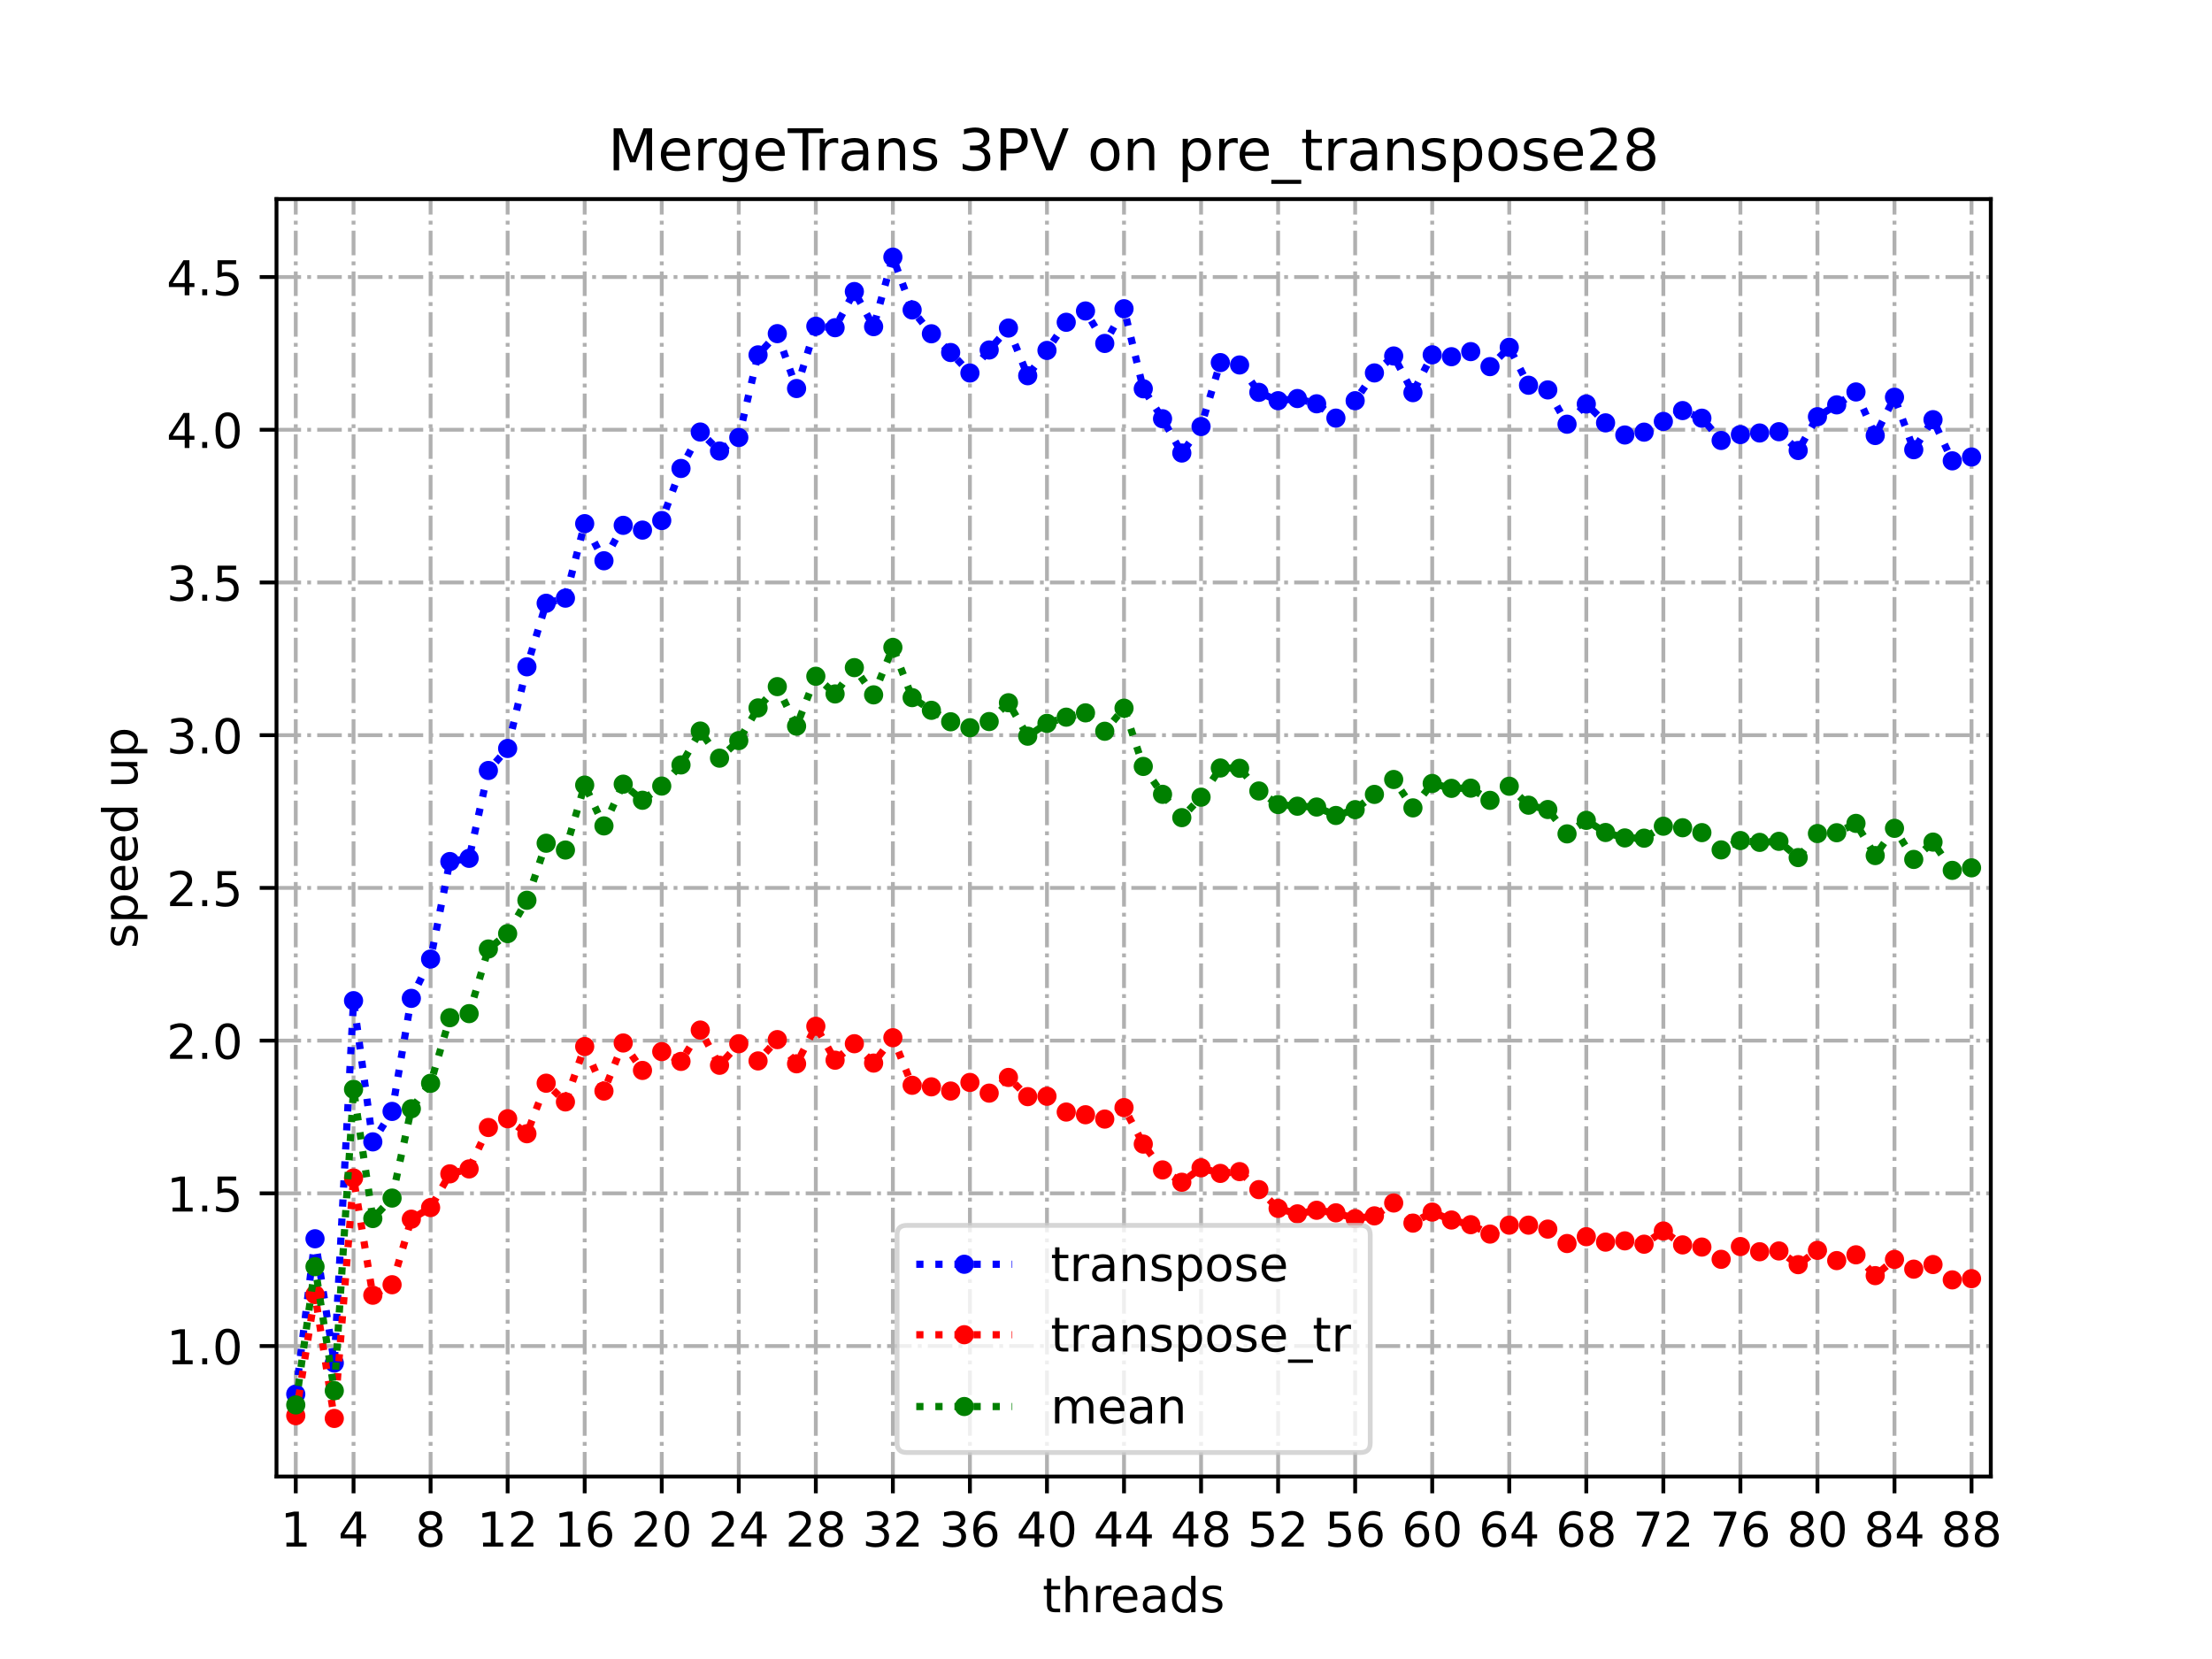 <?xml version="1.0" encoding="utf-8" standalone="no"?>
<!DOCTYPE svg PUBLIC "-//W3C//DTD SVG 1.1//EN"
  "http://www.w3.org/Graphics/SVG/1.1/DTD/svg11.dtd">
<!-- Created with matplotlib (https://matplotlib.org/) -->
<svg height="345.6pt" version="1.1" viewBox="0 0 460.8 345.6" width="460.8pt" xmlns="http://www.w3.org/2000/svg" xmlns:xlink="http://www.w3.org/1999/xlink">
 <defs>
  <style type="text/css">
*{stroke-linecap:butt;stroke-linejoin:round;}
  </style>
 </defs>
 <g id="figure_1">
  <g id="patch_1">
   <path d="M 0 345.6 
L 460.8 345.6 
L 460.8 0 
L 0 0 
z
" style="fill:#ffffff;"/>
  </g>
  <g id="axes_1">
   <g id="patch_2">
    <path d="M 57.6 307.584 
L 414.72 307.584 
L 414.72 41.472 
L 57.6 41.472 
z
" style="fill:#ffffff;"/>
   </g>
   <g id="matplotlib.axis_1">
    <g id="xtick_1">
     <g id="line2d_1">
      <path clip-path="url(#p7a2c116414)" d="M 61.613 307.584 
L 61.613 41.472 
" style="fill:none;stroke:#b0b0b0;stroke-dasharray:5.12,1.28,0.8,1.28;stroke-dashoffset:0;stroke-width:0.8;"/>
     </g>
     <g id="line2d_2">
      <defs>
       <path d="M 0 0 
L 0 3.5 
" id="m94ed5b3a7e" style="stroke:#000000;stroke-width:0.8;"/>
      </defs>
      <g>
       <use style="stroke:#000000;stroke-width:0.8;" x="61.613" xlink:href="#m94ed5b3a7e" y="307.584"/>
      </g>
     </g>
     <g id="text_1">
      <!-- 1 -->
      <defs>
       <path d="M 12.406 8.297 
L 28.516 8.297 
L 28.516 63.922 
L 10.984 60.406 
L 10.984 69.391 
L 28.422 72.906 
L 38.281 72.906 
L 38.281 8.297 
L 54.391 8.297 
L 54.391 0 
L 12.406 0 
z
" id="DejaVuSans-49"/>
      </defs>
      <g transform="translate(58.431 322.182)scale(0.1 -0.1)">
       <use xlink:href="#DejaVuSans-49"/>
      </g>
     </g>
    </g>
    <g id="xtick_2">
     <g id="line2d_3">
      <path clip-path="url(#p7a2c116414)" d="M 73.65 307.584 
L 73.65 41.472 
" style="fill:none;stroke:#b0b0b0;stroke-dasharray:5.12,1.28,0.8,1.28;stroke-dashoffset:0;stroke-width:0.8;"/>
     </g>
     <g id="line2d_4">
      <g>
       <use style="stroke:#000000;stroke-width:0.8;" x="73.65" xlink:href="#m94ed5b3a7e" y="307.584"/>
      </g>
     </g>
     <g id="text_2">
      <!-- 4 -->
      <defs>
       <path d="M 37.797 64.312 
L 12.891 25.391 
L 37.797 25.391 
z
M 35.203 72.906 
L 47.609 72.906 
L 47.609 25.391 
L 58.016 25.391 
L 58.016 17.188 
L 47.609 17.188 
L 47.609 0 
L 37.797 0 
L 37.797 17.188 
L 4.891 17.188 
L 4.891 26.703 
z
" id="DejaVuSans-52"/>
      </defs>
      <g transform="translate(70.469 322.182)scale(0.1 -0.1)">
       <use xlink:href="#DejaVuSans-52"/>
      </g>
     </g>
    </g>
    <g id="xtick_3">
     <g id="line2d_5">
      <path clip-path="url(#p7a2c116414)" d="M 89.701 307.584 
L 89.701 41.472 
" style="fill:none;stroke:#b0b0b0;stroke-dasharray:5.12,1.28,0.8,1.28;stroke-dashoffset:0;stroke-width:0.8;"/>
     </g>
     <g id="line2d_6">
      <g>
       <use style="stroke:#000000;stroke-width:0.8;" x="89.701" xlink:href="#m94ed5b3a7e" y="307.584"/>
      </g>
     </g>
     <g id="text_3">
      <!-- 8 -->
      <defs>
       <path d="M 31.781 34.625 
Q 24.75 34.625 20.719 30.859 
Q 16.703 27.094 16.703 20.516 
Q 16.703 13.922 20.719 10.156 
Q 24.75 6.391 31.781 6.391 
Q 38.812 6.391 42.859 10.172 
Q 46.922 13.969 46.922 20.516 
Q 46.922 27.094 42.891 30.859 
Q 38.875 34.625 31.781 34.625 
z
M 21.922 38.812 
Q 15.578 40.375 12.031 44.719 
Q 8.5 49.078 8.5 55.328 
Q 8.5 64.062 14.719 69.141 
Q 20.953 74.219 31.781 74.219 
Q 42.672 74.219 48.875 69.141 
Q 55.078 64.062 55.078 55.328 
Q 55.078 49.078 51.531 44.719 
Q 48 40.375 41.703 38.812 
Q 48.828 37.156 52.797 32.312 
Q 56.781 27.484 56.781 20.516 
Q 56.781 9.906 50.312 4.234 
Q 43.844 -1.422 31.781 -1.422 
Q 19.734 -1.422 13.25 4.234 
Q 6.781 9.906 6.781 20.516 
Q 6.781 27.484 10.781 32.312 
Q 14.797 37.156 21.922 38.812 
z
M 18.312 54.391 
Q 18.312 48.734 21.844 45.562 
Q 25.391 42.391 31.781 42.391 
Q 38.141 42.391 41.719 45.562 
Q 45.312 48.734 45.312 54.391 
Q 45.312 60.062 41.719 63.234 
Q 38.141 66.406 31.781 66.406 
Q 25.391 66.406 21.844 63.234 
Q 18.312 60.062 18.312 54.391 
z
" id="DejaVuSans-56"/>
      </defs>
      <g transform="translate(86.519 322.182)scale(0.1 -0.1)">
       <use xlink:href="#DejaVuSans-56"/>
      </g>
     </g>
    </g>
    <g id="xtick_4">
     <g id="line2d_7">
      <path clip-path="url(#p7a2c116414)" d="M 105.751 307.584 
L 105.751 41.472 
" style="fill:none;stroke:#b0b0b0;stroke-dasharray:5.12,1.28,0.8,1.28;stroke-dashoffset:0;stroke-width:0.8;"/>
     </g>
     <g id="line2d_8">
      <g>
       <use style="stroke:#000000;stroke-width:0.8;" x="105.751" xlink:href="#m94ed5b3a7e" y="307.584"/>
      </g>
     </g>
     <g id="text_4">
      <!-- 12 -->
      <defs>
       <path d="M 19.188 8.297 
L 53.609 8.297 
L 53.609 0 
L 7.328 0 
L 7.328 8.297 
Q 12.938 14.109 22.625 23.891 
Q 32.328 33.688 34.812 36.531 
Q 39.547 41.844 41.422 45.531 
Q 43.312 49.219 43.312 52.781 
Q 43.312 58.594 39.234 62.25 
Q 35.156 65.922 28.609 65.922 
Q 23.969 65.922 18.812 64.312 
Q 13.672 62.703 7.812 59.422 
L 7.812 69.391 
Q 13.766 71.781 18.938 73 
Q 24.125 74.219 28.422 74.219 
Q 39.75 74.219 46.484 68.547 
Q 53.219 62.891 53.219 53.422 
Q 53.219 48.922 51.531 44.891 
Q 49.859 40.875 45.406 35.406 
Q 44.188 33.984 37.641 27.219 
Q 31.109 20.453 19.188 8.297 
z
" id="DejaVuSans-50"/>
      </defs>
      <g transform="translate(99.389 322.182)scale(0.1 -0.1)">
       <use xlink:href="#DejaVuSans-49"/>
       <use x="63.623" xlink:href="#DejaVuSans-50"/>
      </g>
     </g>
    </g>
    <g id="xtick_5">
     <g id="line2d_9">
      <path clip-path="url(#p7a2c116414)" d="M 121.801 307.584 
L 121.801 41.472 
" style="fill:none;stroke:#b0b0b0;stroke-dasharray:5.12,1.28,0.8,1.28;stroke-dashoffset:0;stroke-width:0.8;"/>
     </g>
     <g id="line2d_10">
      <g>
       <use style="stroke:#000000;stroke-width:0.8;" x="121.801" xlink:href="#m94ed5b3a7e" y="307.584"/>
      </g>
     </g>
     <g id="text_5">
      <!-- 16 -->
      <defs>
       <path d="M 33.016 40.375 
Q 26.375 40.375 22.484 35.828 
Q 18.609 31.297 18.609 23.391 
Q 18.609 15.531 22.484 10.953 
Q 26.375 6.391 33.016 6.391 
Q 39.656 6.391 43.531 10.953 
Q 47.406 15.531 47.406 23.391 
Q 47.406 31.297 43.531 35.828 
Q 39.656 40.375 33.016 40.375 
z
M 52.594 71.297 
L 52.594 62.312 
Q 48.875 64.062 45.094 64.984 
Q 41.312 65.922 37.594 65.922 
Q 27.828 65.922 22.672 59.328 
Q 17.531 52.734 16.797 39.406 
Q 19.672 43.656 24.016 45.922 
Q 28.375 48.188 33.594 48.188 
Q 44.578 48.188 50.953 41.516 
Q 57.328 34.859 57.328 23.391 
Q 57.328 12.156 50.688 5.359 
Q 44.047 -1.422 33.016 -1.422 
Q 20.359 -1.422 13.672 8.266 
Q 6.984 17.969 6.984 36.375 
Q 6.984 53.656 15.188 63.938 
Q 23.391 74.219 37.203 74.219 
Q 40.922 74.219 44.703 73.484 
Q 48.484 72.75 52.594 71.297 
z
" id="DejaVuSans-54"/>
      </defs>
      <g transform="translate(115.439 322.182)scale(0.1 -0.1)">
       <use xlink:href="#DejaVuSans-49"/>
       <use x="63.623" xlink:href="#DejaVuSans-54"/>
      </g>
     </g>
    </g>
    <g id="xtick_6">
     <g id="line2d_11">
      <path clip-path="url(#p7a2c116414)" d="M 137.852 307.584 
L 137.852 41.472 
" style="fill:none;stroke:#b0b0b0;stroke-dasharray:5.12,1.28,0.8,1.28;stroke-dashoffset:0;stroke-width:0.8;"/>
     </g>
     <g id="line2d_12">
      <g>
       <use style="stroke:#000000;stroke-width:0.8;" x="137.852" xlink:href="#m94ed5b3a7e" y="307.584"/>
      </g>
     </g>
     <g id="text_6">
      <!-- 20 -->
      <defs>
       <path d="M 31.781 66.406 
Q 24.172 66.406 20.328 58.906 
Q 16.5 51.422 16.5 36.375 
Q 16.5 21.391 20.328 13.891 
Q 24.172 6.391 31.781 6.391 
Q 39.453 6.391 43.281 13.891 
Q 47.125 21.391 47.125 36.375 
Q 47.125 51.422 43.281 58.906 
Q 39.453 66.406 31.781 66.406 
z
M 31.781 74.219 
Q 44.047 74.219 50.516 64.516 
Q 56.984 54.828 56.984 36.375 
Q 56.984 17.969 50.516 8.266 
Q 44.047 -1.422 31.781 -1.422 
Q 19.531 -1.422 13.062 8.266 
Q 6.594 17.969 6.594 36.375 
Q 6.594 54.828 13.062 64.516 
Q 19.531 74.219 31.781 74.219 
z
" id="DejaVuSans-48"/>
      </defs>
      <g transform="translate(131.489 322.182)scale(0.1 -0.1)">
       <use xlink:href="#DejaVuSans-50"/>
       <use x="63.623" xlink:href="#DejaVuSans-48"/>
      </g>
     </g>
    </g>
    <g id="xtick_7">
     <g id="line2d_13">
      <path clip-path="url(#p7a2c116414)" d="M 153.902 307.584 
L 153.902 41.472 
" style="fill:none;stroke:#b0b0b0;stroke-dasharray:5.12,1.28,0.8,1.28;stroke-dashoffset:0;stroke-width:0.8;"/>
     </g>
     <g id="line2d_14">
      <g>
       <use style="stroke:#000000;stroke-width:0.8;" x="153.902" xlink:href="#m94ed5b3a7e" y="307.584"/>
      </g>
     </g>
     <g id="text_7">
      <!-- 24 -->
      <g transform="translate(147.54 322.182)scale(0.1 -0.1)">
       <use xlink:href="#DejaVuSans-50"/>
       <use x="63.623" xlink:href="#DejaVuSans-52"/>
      </g>
     </g>
    </g>
    <g id="xtick_8">
     <g id="line2d_15">
      <path clip-path="url(#p7a2c116414)" d="M 169.952 307.584 
L 169.952 41.472 
" style="fill:none;stroke:#b0b0b0;stroke-dasharray:5.12,1.28,0.8,1.28;stroke-dashoffset:0;stroke-width:0.8;"/>
     </g>
     <g id="line2d_16">
      <g>
       <use style="stroke:#000000;stroke-width:0.8;" x="169.952" xlink:href="#m94ed5b3a7e" y="307.584"/>
      </g>
     </g>
     <g id="text_8">
      <!-- 28 -->
      <g transform="translate(163.59 322.182)scale(0.1 -0.1)">
       <use xlink:href="#DejaVuSans-50"/>
       <use x="63.623" xlink:href="#DejaVuSans-56"/>
      </g>
     </g>
    </g>
    <g id="xtick_9">
     <g id="line2d_17">
      <path clip-path="url(#p7a2c116414)" d="M 186.003 307.584 
L 186.003 41.472 
" style="fill:none;stroke:#b0b0b0;stroke-dasharray:5.12,1.28,0.8,1.28;stroke-dashoffset:0;stroke-width:0.8;"/>
     </g>
     <g id="line2d_18">
      <g>
       <use style="stroke:#000000;stroke-width:0.8;" x="186.003" xlink:href="#m94ed5b3a7e" y="307.584"/>
      </g>
     </g>
     <g id="text_9">
      <!-- 32 -->
      <defs>
       <path d="M 40.578 39.312 
Q 47.656 37.797 51.625 33 
Q 55.609 28.219 55.609 21.188 
Q 55.609 10.406 48.188 4.484 
Q 40.766 -1.422 27.094 -1.422 
Q 22.516 -1.422 17.656 -0.516 
Q 12.797 0.391 7.625 2.203 
L 7.625 11.719 
Q 11.719 9.328 16.594 8.109 
Q 21.484 6.891 26.812 6.891 
Q 36.078 6.891 40.938 10.547 
Q 45.797 14.203 45.797 21.188 
Q 45.797 27.641 41.281 31.266 
Q 36.766 34.906 28.719 34.906 
L 20.219 34.906 
L 20.219 43.016 
L 29.109 43.016 
Q 36.375 43.016 40.234 45.922 
Q 44.094 48.828 44.094 54.297 
Q 44.094 59.906 40.109 62.906 
Q 36.141 65.922 28.719 65.922 
Q 24.656 65.922 20.016 65.031 
Q 15.375 64.156 9.812 62.312 
L 9.812 71.094 
Q 15.438 72.656 20.344 73.438 
Q 25.25 74.219 29.594 74.219 
Q 40.828 74.219 47.359 69.109 
Q 53.906 64.016 53.906 55.328 
Q 53.906 49.266 50.438 45.094 
Q 46.969 40.922 40.578 39.312 
z
" id="DejaVuSans-51"/>
      </defs>
      <g transform="translate(179.64 322.182)scale(0.1 -0.1)">
       <use xlink:href="#DejaVuSans-51"/>
       <use x="63.623" xlink:href="#DejaVuSans-50"/>
      </g>
     </g>
    </g>
    <g id="xtick_10">
     <g id="line2d_19">
      <path clip-path="url(#p7a2c116414)" d="M 202.053 307.584 
L 202.053 41.472 
" style="fill:none;stroke:#b0b0b0;stroke-dasharray:5.12,1.28,0.8,1.28;stroke-dashoffset:0;stroke-width:0.8;"/>
     </g>
     <g id="line2d_20">
      <g>
       <use style="stroke:#000000;stroke-width:0.8;" x="202.053" xlink:href="#m94ed5b3a7e" y="307.584"/>
      </g>
     </g>
     <g id="text_10">
      <!-- 36 -->
      <g transform="translate(195.691 322.182)scale(0.1 -0.1)">
       <use xlink:href="#DejaVuSans-51"/>
       <use x="63.623" xlink:href="#DejaVuSans-54"/>
      </g>
     </g>
    </g>
    <g id="xtick_11">
     <g id="line2d_21">
      <path clip-path="url(#p7a2c116414)" d="M 218.103 307.584 
L 218.103 41.472 
" style="fill:none;stroke:#b0b0b0;stroke-dasharray:5.12,1.28,0.8,1.28;stroke-dashoffset:0;stroke-width:0.8;"/>
     </g>
     <g id="line2d_22">
      <g>
       <use style="stroke:#000000;stroke-width:0.8;" x="218.103" xlink:href="#m94ed5b3a7e" y="307.584"/>
      </g>
     </g>
     <g id="text_11">
      <!-- 40 -->
      <g transform="translate(211.741 322.182)scale(0.1 -0.1)">
       <use xlink:href="#DejaVuSans-52"/>
       <use x="63.623" xlink:href="#DejaVuSans-48"/>
      </g>
     </g>
    </g>
    <g id="xtick_12">
     <g id="line2d_23">
      <path clip-path="url(#p7a2c116414)" d="M 234.154 307.584 
L 234.154 41.472 
" style="fill:none;stroke:#b0b0b0;stroke-dasharray:5.12,1.28,0.8,1.28;stroke-dashoffset:0;stroke-width:0.8;"/>
     </g>
     <g id="line2d_24">
      <g>
       <use style="stroke:#000000;stroke-width:0.8;" x="234.154" xlink:href="#m94ed5b3a7e" y="307.584"/>
      </g>
     </g>
     <g id="text_12">
      <!-- 44 -->
      <g transform="translate(227.791 322.182)scale(0.1 -0.1)">
       <use xlink:href="#DejaVuSans-52"/>
       <use x="63.623" xlink:href="#DejaVuSans-52"/>
      </g>
     </g>
    </g>
    <g id="xtick_13">
     <g id="line2d_25">
      <path clip-path="url(#p7a2c116414)" d="M 250.204 307.584 
L 250.204 41.472 
" style="fill:none;stroke:#b0b0b0;stroke-dasharray:5.12,1.28,0.8,1.28;stroke-dashoffset:0;stroke-width:0.8;"/>
     </g>
     <g id="line2d_26">
      <g>
       <use style="stroke:#000000;stroke-width:0.8;" x="250.204" xlink:href="#m94ed5b3a7e" y="307.584"/>
      </g>
     </g>
     <g id="text_13">
      <!-- 48 -->
      <g transform="translate(243.842 322.182)scale(0.1 -0.1)">
       <use xlink:href="#DejaVuSans-52"/>
       <use x="63.623" xlink:href="#DejaVuSans-56"/>
      </g>
     </g>
    </g>
    <g id="xtick_14">
     <g id="line2d_27">
      <path clip-path="url(#p7a2c116414)" d="M 266.254 307.584 
L 266.254 41.472 
" style="fill:none;stroke:#b0b0b0;stroke-dasharray:5.12,1.28,0.8,1.28;stroke-dashoffset:0;stroke-width:0.8;"/>
     </g>
     <g id="line2d_28">
      <g>
       <use style="stroke:#000000;stroke-width:0.8;" x="266.254" xlink:href="#m94ed5b3a7e" y="307.584"/>
      </g>
     </g>
     <g id="text_14">
      <!-- 52 -->
      <defs>
       <path d="M 10.797 72.906 
L 49.516 72.906 
L 49.516 64.594 
L 19.828 64.594 
L 19.828 46.734 
Q 21.969 47.469 24.109 47.828 
Q 26.266 48.188 28.422 48.188 
Q 40.625 48.188 47.75 41.5 
Q 54.891 34.812 54.891 23.391 
Q 54.891 11.625 47.562 5.094 
Q 40.234 -1.422 26.906 -1.422 
Q 22.312 -1.422 17.547 -0.641 
Q 12.797 0.141 7.719 1.703 
L 7.719 11.625 
Q 12.109 9.234 16.797 8.062 
Q 21.484 6.891 26.703 6.891 
Q 35.156 6.891 40.078 11.328 
Q 45.016 15.766 45.016 23.391 
Q 45.016 31 40.078 35.438 
Q 35.156 39.891 26.703 39.891 
Q 22.75 39.891 18.812 39.016 
Q 14.891 38.141 10.797 36.281 
z
" id="DejaVuSans-53"/>
      </defs>
      <g transform="translate(259.892 322.182)scale(0.1 -0.1)">
       <use xlink:href="#DejaVuSans-53"/>
       <use x="63.623" xlink:href="#DejaVuSans-50"/>
      </g>
     </g>
    </g>
    <g id="xtick_15">
     <g id="line2d_29">
      <path clip-path="url(#p7a2c116414)" d="M 282.305 307.584 
L 282.305 41.472 
" style="fill:none;stroke:#b0b0b0;stroke-dasharray:5.12,1.28,0.8,1.28;stroke-dashoffset:0;stroke-width:0.8;"/>
     </g>
     <g id="line2d_30">
      <g>
       <use style="stroke:#000000;stroke-width:0.8;" x="282.305" xlink:href="#m94ed5b3a7e" y="307.584"/>
      </g>
     </g>
     <g id="text_15">
      <!-- 56 -->
      <g transform="translate(275.942 322.182)scale(0.1 -0.1)">
       <use xlink:href="#DejaVuSans-53"/>
       <use x="63.623" xlink:href="#DejaVuSans-54"/>
      </g>
     </g>
    </g>
    <g id="xtick_16">
     <g id="line2d_31">
      <path clip-path="url(#p7a2c116414)" d="M 298.355 307.584 
L 298.355 41.472 
" style="fill:none;stroke:#b0b0b0;stroke-dasharray:5.12,1.28,0.8,1.28;stroke-dashoffset:0;stroke-width:0.8;"/>
     </g>
     <g id="line2d_32">
      <g>
       <use style="stroke:#000000;stroke-width:0.8;" x="298.355" xlink:href="#m94ed5b3a7e" y="307.584"/>
      </g>
     </g>
     <g id="text_16">
      <!-- 60 -->
      <g transform="translate(291.993 322.182)scale(0.1 -0.1)">
       <use xlink:href="#DejaVuSans-54"/>
       <use x="63.623" xlink:href="#DejaVuSans-48"/>
      </g>
     </g>
    </g>
    <g id="xtick_17">
     <g id="line2d_33">
      <path clip-path="url(#p7a2c116414)" d="M 314.405 307.584 
L 314.405 41.472 
" style="fill:none;stroke:#b0b0b0;stroke-dasharray:5.12,1.28,0.8,1.28;stroke-dashoffset:0;stroke-width:0.8;"/>
     </g>
     <g id="line2d_34">
      <g>
       <use style="stroke:#000000;stroke-width:0.8;" x="314.405" xlink:href="#m94ed5b3a7e" y="307.584"/>
      </g>
     </g>
     <g id="text_17">
      <!-- 64 -->
      <g transform="translate(308.043 322.182)scale(0.1 -0.1)">
       <use xlink:href="#DejaVuSans-54"/>
       <use x="63.623" xlink:href="#DejaVuSans-52"/>
      </g>
     </g>
    </g>
    <g id="xtick_18">
     <g id="line2d_35">
      <path clip-path="url(#p7a2c116414)" d="M 330.456 307.584 
L 330.456 41.472 
" style="fill:none;stroke:#b0b0b0;stroke-dasharray:5.12,1.28,0.8,1.28;stroke-dashoffset:0;stroke-width:0.8;"/>
     </g>
     <g id="line2d_36">
      <g>
       <use style="stroke:#000000;stroke-width:0.8;" x="330.456" xlink:href="#m94ed5b3a7e" y="307.584"/>
      </g>
     </g>
     <g id="text_18">
      <!-- 68 -->
      <g transform="translate(324.093 322.182)scale(0.1 -0.1)">
       <use xlink:href="#DejaVuSans-54"/>
       <use x="63.623" xlink:href="#DejaVuSans-56"/>
      </g>
     </g>
    </g>
    <g id="xtick_19">
     <g id="line2d_37">
      <path clip-path="url(#p7a2c116414)" d="M 346.506 307.584 
L 346.506 41.472 
" style="fill:none;stroke:#b0b0b0;stroke-dasharray:5.12,1.28,0.8,1.28;stroke-dashoffset:0;stroke-width:0.8;"/>
     </g>
     <g id="line2d_38">
      <g>
       <use style="stroke:#000000;stroke-width:0.8;" x="346.506" xlink:href="#m94ed5b3a7e" y="307.584"/>
      </g>
     </g>
     <g id="text_19">
      <!-- 72 -->
      <defs>
       <path d="M 8.203 72.906 
L 55.078 72.906 
L 55.078 68.703 
L 28.609 0 
L 18.312 0 
L 43.219 64.594 
L 8.203 64.594 
z
" id="DejaVuSans-55"/>
      </defs>
      <g transform="translate(340.144 322.182)scale(0.1 -0.1)">
       <use xlink:href="#DejaVuSans-55"/>
       <use x="63.623" xlink:href="#DejaVuSans-50"/>
      </g>
     </g>
    </g>
    <g id="xtick_20">
     <g id="line2d_39">
      <path clip-path="url(#p7a2c116414)" d="M 362.556 307.584 
L 362.556 41.472 
" style="fill:none;stroke:#b0b0b0;stroke-dasharray:5.12,1.28,0.8,1.28;stroke-dashoffset:0;stroke-width:0.8;"/>
     </g>
     <g id="line2d_40">
      <g>
       <use style="stroke:#000000;stroke-width:0.8;" x="362.556" xlink:href="#m94ed5b3a7e" y="307.584"/>
      </g>
     </g>
     <g id="text_20">
      <!-- 76 -->
      <g transform="translate(356.194 322.182)scale(0.1 -0.1)">
       <use xlink:href="#DejaVuSans-55"/>
       <use x="63.623" xlink:href="#DejaVuSans-54"/>
      </g>
     </g>
    </g>
    <g id="xtick_21">
     <g id="line2d_41">
      <path clip-path="url(#p7a2c116414)" d="M 378.607 307.584 
L 378.607 41.472 
" style="fill:none;stroke:#b0b0b0;stroke-dasharray:5.12,1.28,0.8,1.28;stroke-dashoffset:0;stroke-width:0.8;"/>
     </g>
     <g id="line2d_42">
      <g>
       <use style="stroke:#000000;stroke-width:0.8;" x="378.607" xlink:href="#m94ed5b3a7e" y="307.584"/>
      </g>
     </g>
     <g id="text_21">
      <!-- 80 -->
      <g transform="translate(372.244 322.182)scale(0.1 -0.1)">
       <use xlink:href="#DejaVuSans-56"/>
       <use x="63.623" xlink:href="#DejaVuSans-48"/>
      </g>
     </g>
    </g>
    <g id="xtick_22">
     <g id="line2d_43">
      <path clip-path="url(#p7a2c116414)" d="M 394.657 307.584 
L 394.657 41.472 
" style="fill:none;stroke:#b0b0b0;stroke-dasharray:5.12,1.28,0.8,1.28;stroke-dashoffset:0;stroke-width:0.8;"/>
     </g>
     <g id="line2d_44">
      <g>
       <use style="stroke:#000000;stroke-width:0.8;" x="394.657" xlink:href="#m94ed5b3a7e" y="307.584"/>
      </g>
     </g>
     <g id="text_22">
      <!-- 84 -->
      <g transform="translate(388.295 322.182)scale(0.1 -0.1)">
       <use xlink:href="#DejaVuSans-56"/>
       <use x="63.623" xlink:href="#DejaVuSans-52"/>
      </g>
     </g>
    </g>
    <g id="xtick_23">
     <g id="line2d_45">
      <path clip-path="url(#p7a2c116414)" d="M 410.707 307.584 
L 410.707 41.472 
" style="fill:none;stroke:#b0b0b0;stroke-dasharray:5.12,1.28,0.8,1.28;stroke-dashoffset:0;stroke-width:0.8;"/>
     </g>
     <g id="line2d_46">
      <g>
       <use style="stroke:#000000;stroke-width:0.8;" x="410.707" xlink:href="#m94ed5b3a7e" y="307.584"/>
      </g>
     </g>
     <g id="text_23">
      <!-- 88 -->
      <g transform="translate(404.345 322.182)scale(0.1 -0.1)">
       <use xlink:href="#DejaVuSans-56"/>
       <use x="63.623" xlink:href="#DejaVuSans-56"/>
      </g>
     </g>
    </g>
    <g id="text_24">
     <!-- threads -->
     <defs>
      <path d="M 18.312 70.219 
L 18.312 54.688 
L 36.812 54.688 
L 36.812 47.703 
L 18.312 47.703 
L 18.312 18.016 
Q 18.312 11.328 20.141 9.422 
Q 21.969 7.516 27.594 7.516 
L 36.812 7.516 
L 36.812 0 
L 27.594 0 
Q 17.188 0 13.234 3.875 
Q 9.281 7.766 9.281 18.016 
L 9.281 47.703 
L 2.688 47.703 
L 2.688 54.688 
L 9.281 54.688 
L 9.281 70.219 
z
" id="DejaVuSans-116"/>
      <path d="M 54.891 33.016 
L 54.891 0 
L 45.906 0 
L 45.906 32.719 
Q 45.906 40.484 42.875 44.328 
Q 39.844 48.188 33.797 48.188 
Q 26.516 48.188 22.312 43.547 
Q 18.109 38.922 18.109 30.906 
L 18.109 0 
L 9.078 0 
L 9.078 75.984 
L 18.109 75.984 
L 18.109 46.188 
Q 21.344 51.125 25.703 53.562 
Q 30.078 56 35.797 56 
Q 45.219 56 50.047 50.172 
Q 54.891 44.344 54.891 33.016 
z
" id="DejaVuSans-104"/>
      <path d="M 41.109 46.297 
Q 39.594 47.172 37.812 47.578 
Q 36.031 48 33.891 48 
Q 26.266 48 22.188 43.047 
Q 18.109 38.094 18.109 28.812 
L 18.109 0 
L 9.078 0 
L 9.078 54.688 
L 18.109 54.688 
L 18.109 46.188 
Q 20.953 51.172 25.484 53.578 
Q 30.031 56 36.531 56 
Q 37.453 56 38.578 55.875 
Q 39.703 55.766 41.062 55.516 
z
" id="DejaVuSans-114"/>
      <path d="M 56.203 29.594 
L 56.203 25.203 
L 14.891 25.203 
Q 15.484 15.922 20.484 11.062 
Q 25.484 6.203 34.422 6.203 
Q 39.594 6.203 44.453 7.469 
Q 49.312 8.734 54.109 11.281 
L 54.109 2.781 
Q 49.266 0.734 44.188 -0.344 
Q 39.109 -1.422 33.891 -1.422 
Q 20.797 -1.422 13.156 6.188 
Q 5.516 13.812 5.516 26.812 
Q 5.516 40.234 12.766 48.109 
Q 20.016 56 32.328 56 
Q 43.359 56 49.781 48.891 
Q 56.203 41.797 56.203 29.594 
z
M 47.219 32.234 
Q 47.125 39.594 43.094 43.984 
Q 39.062 48.391 32.422 48.391 
Q 24.906 48.391 20.391 44.141 
Q 15.875 39.891 15.188 32.172 
z
" id="DejaVuSans-101"/>
      <path d="M 34.281 27.484 
Q 23.391 27.484 19.188 25 
Q 14.984 22.516 14.984 16.5 
Q 14.984 11.719 18.141 8.906 
Q 21.297 6.109 26.703 6.109 
Q 34.188 6.109 38.703 11.406 
Q 43.219 16.703 43.219 25.484 
L 43.219 27.484 
z
M 52.203 31.203 
L 52.203 0 
L 43.219 0 
L 43.219 8.297 
Q 40.141 3.328 35.547 0.953 
Q 30.953 -1.422 24.312 -1.422 
Q 15.922 -1.422 10.953 3.297 
Q 6 8.016 6 15.922 
Q 6 25.141 12.172 29.828 
Q 18.359 34.516 30.609 34.516 
L 43.219 34.516 
L 43.219 35.406 
Q 43.219 41.609 39.141 45 
Q 35.062 48.391 27.688 48.391 
Q 23 48.391 18.547 47.266 
Q 14.109 46.141 10.016 43.891 
L 10.016 52.203 
Q 14.938 54.109 19.578 55.047 
Q 24.219 56 28.609 56 
Q 40.484 56 46.344 49.844 
Q 52.203 43.703 52.203 31.203 
z
" id="DejaVuSans-97"/>
      <path d="M 45.406 46.391 
L 45.406 75.984 
L 54.391 75.984 
L 54.391 0 
L 45.406 0 
L 45.406 8.203 
Q 42.578 3.328 38.25 0.953 
Q 33.938 -1.422 27.875 -1.422 
Q 17.969 -1.422 11.734 6.484 
Q 5.516 14.406 5.516 27.297 
Q 5.516 40.188 11.734 48.094 
Q 17.969 56 27.875 56 
Q 33.938 56 38.25 53.625 
Q 42.578 51.266 45.406 46.391 
z
M 14.797 27.297 
Q 14.797 17.391 18.875 11.75 
Q 22.953 6.109 30.078 6.109 
Q 37.203 6.109 41.297 11.75 
Q 45.406 17.391 45.406 27.297 
Q 45.406 37.203 41.297 42.844 
Q 37.203 48.484 30.078 48.484 
Q 22.953 48.484 18.875 42.844 
Q 14.797 37.203 14.797 27.297 
z
" id="DejaVuSans-100"/>
      <path d="M 44.281 53.078 
L 44.281 44.578 
Q 40.484 46.531 36.375 47.5 
Q 32.281 48.484 27.875 48.484 
Q 21.188 48.484 17.844 46.438 
Q 14.5 44.391 14.5 40.281 
Q 14.5 37.156 16.891 35.375 
Q 19.281 33.594 26.516 31.984 
L 29.594 31.297 
Q 39.156 29.25 43.188 25.516 
Q 47.219 21.781 47.219 15.094 
Q 47.219 7.469 41.188 3.016 
Q 35.156 -1.422 24.609 -1.422 
Q 20.219 -1.422 15.453 -0.562 
Q 10.688 0.297 5.422 2 
L 5.422 11.281 
Q 10.406 8.688 15.234 7.391 
Q 20.062 6.109 24.812 6.109 
Q 31.156 6.109 34.562 8.281 
Q 37.984 10.453 37.984 14.406 
Q 37.984 18.062 35.516 20.016 
Q 33.062 21.969 24.703 23.781 
L 21.578 24.516 
Q 13.234 26.266 9.516 29.906 
Q 5.812 33.547 5.812 39.891 
Q 5.812 47.609 11.281 51.797 
Q 16.75 56 26.812 56 
Q 31.781 56 36.172 55.266 
Q 40.578 54.547 44.281 53.078 
z
" id="DejaVuSans-115"/>
     </defs>
     <g transform="translate(217.169 335.861)scale(0.1 -0.1)">
      <use xlink:href="#DejaVuSans-116"/>
      <use x="39.209" xlink:href="#DejaVuSans-104"/>
      <use x="102.588" xlink:href="#DejaVuSans-114"/>
      <use x="141.451" xlink:href="#DejaVuSans-101"/>
      <use x="202.975" xlink:href="#DejaVuSans-97"/>
      <use x="264.254" xlink:href="#DejaVuSans-100"/>
      <use x="327.73" xlink:href="#DejaVuSans-115"/>
     </g>
    </g>
   </g>
   <g id="matplotlib.axis_2">
    <g id="ytick_1">
     <g id="line2d_47">
      <path clip-path="url(#p7a2c116414)" d="M 57.6 280.403 
L 414.72 280.403 
" style="fill:none;stroke:#b0b0b0;stroke-dasharray:5.12,1.28,0.8,1.28;stroke-dashoffset:0;stroke-width:0.8;"/>
     </g>
     <g id="line2d_48">
      <defs>
       <path d="M 0 0 
L -3.5 0 
" id="md707320b28" style="stroke:#000000;stroke-width:0.8;"/>
      </defs>
      <g>
       <use style="stroke:#000000;stroke-width:0.8;" x="57.6" xlink:href="#md707320b28" y="280.403"/>
      </g>
     </g>
     <g id="text_25">
      <!-- 1.0 -->
      <defs>
       <path d="M 10.688 12.406 
L 21 12.406 
L 21 0 
L 10.688 0 
z
" id="DejaVuSans-46"/>
      </defs>
      <g transform="translate(34.697 284.202)scale(0.1 -0.1)">
       <use xlink:href="#DejaVuSans-49"/>
       <use x="63.623" xlink:href="#DejaVuSans-46"/>
       <use x="95.41" xlink:href="#DejaVuSans-48"/>
      </g>
     </g>
    </g>
    <g id="ytick_2">
     <g id="line2d_49">
      <path clip-path="url(#p7a2c116414)" d="M 57.6 248.589 
L 414.72 248.589 
" style="fill:none;stroke:#b0b0b0;stroke-dasharray:5.12,1.28,0.8,1.28;stroke-dashoffset:0;stroke-width:0.8;"/>
     </g>
     <g id="line2d_50">
      <g>
       <use style="stroke:#000000;stroke-width:0.8;" x="57.6" xlink:href="#md707320b28" y="248.589"/>
      </g>
     </g>
     <g id="text_26">
      <!-- 1.5 -->
      <g transform="translate(34.697 252.388)scale(0.1 -0.1)">
       <use xlink:href="#DejaVuSans-49"/>
       <use x="63.623" xlink:href="#DejaVuSans-46"/>
       <use x="95.41" xlink:href="#DejaVuSans-53"/>
      </g>
     </g>
    </g>
    <g id="ytick_3">
     <g id="line2d_51">
      <path clip-path="url(#p7a2c116414)" d="M 57.6 216.776 
L 414.72 216.776 
" style="fill:none;stroke:#b0b0b0;stroke-dasharray:5.12,1.28,0.8,1.28;stroke-dashoffset:0;stroke-width:0.8;"/>
     </g>
     <g id="line2d_52">
      <g>
       <use style="stroke:#000000;stroke-width:0.8;" x="57.6" xlink:href="#md707320b28" y="216.776"/>
      </g>
     </g>
     <g id="text_27">
      <!-- 2.0 -->
      <g transform="translate(34.697 220.575)scale(0.1 -0.1)">
       <use xlink:href="#DejaVuSans-50"/>
       <use x="63.623" xlink:href="#DejaVuSans-46"/>
       <use x="95.41" xlink:href="#DejaVuSans-48"/>
      </g>
     </g>
    </g>
    <g id="ytick_4">
     <g id="line2d_53">
      <path clip-path="url(#p7a2c116414)" d="M 57.6 184.962 
L 414.72 184.962 
" style="fill:none;stroke:#b0b0b0;stroke-dasharray:5.12,1.28,0.8,1.28;stroke-dashoffset:0;stroke-width:0.8;"/>
     </g>
     <g id="line2d_54">
      <g>
       <use style="stroke:#000000;stroke-width:0.8;" x="57.6" xlink:href="#md707320b28" y="184.962"/>
      </g>
     </g>
     <g id="text_28">
      <!-- 2.5 -->
      <g transform="translate(34.697 188.762)scale(0.1 -0.1)">
       <use xlink:href="#DejaVuSans-50"/>
       <use x="63.623" xlink:href="#DejaVuSans-46"/>
       <use x="95.41" xlink:href="#DejaVuSans-53"/>
      </g>
     </g>
    </g>
    <g id="ytick_5">
     <g id="line2d_55">
      <path clip-path="url(#p7a2c116414)" d="M 57.6 153.149 
L 414.72 153.149 
" style="fill:none;stroke:#b0b0b0;stroke-dasharray:5.12,1.28,0.8,1.28;stroke-dashoffset:0;stroke-width:0.8;"/>
     </g>
     <g id="line2d_56">
      <g>
       <use style="stroke:#000000;stroke-width:0.8;" x="57.6" xlink:href="#md707320b28" y="153.149"/>
      </g>
     </g>
     <g id="text_29">
      <!-- 3.0 -->
      <g transform="translate(34.697 156.948)scale(0.1 -0.1)">
       <use xlink:href="#DejaVuSans-51"/>
       <use x="63.623" xlink:href="#DejaVuSans-46"/>
       <use x="95.41" xlink:href="#DejaVuSans-48"/>
      </g>
     </g>
    </g>
    <g id="ytick_6">
     <g id="line2d_57">
      <path clip-path="url(#p7a2c116414)" d="M 57.6 121.335 
L 414.72 121.335 
" style="fill:none;stroke:#b0b0b0;stroke-dasharray:5.12,1.28,0.8,1.28;stroke-dashoffset:0;stroke-width:0.8;"/>
     </g>
     <g id="line2d_58">
      <g>
       <use style="stroke:#000000;stroke-width:0.8;" x="57.6" xlink:href="#md707320b28" y="121.335"/>
      </g>
     </g>
     <g id="text_30">
      <!-- 3.5 -->
      <g transform="translate(34.697 125.135)scale(0.1 -0.1)">
       <use xlink:href="#DejaVuSans-51"/>
       <use x="63.623" xlink:href="#DejaVuSans-46"/>
       <use x="95.41" xlink:href="#DejaVuSans-53"/>
      </g>
     </g>
    </g>
    <g id="ytick_7">
     <g id="line2d_59">
      <path clip-path="url(#p7a2c116414)" d="M 57.6 89.522 
L 414.72 89.522 
" style="fill:none;stroke:#b0b0b0;stroke-dasharray:5.12,1.28,0.8,1.28;stroke-dashoffset:0;stroke-width:0.8;"/>
     </g>
     <g id="line2d_60">
      <g>
       <use style="stroke:#000000;stroke-width:0.8;" x="57.6" xlink:href="#md707320b28" y="89.522"/>
      </g>
     </g>
     <g id="text_31">
      <!-- 4.0 -->
      <g transform="translate(34.697 93.321)scale(0.1 -0.1)">
       <use xlink:href="#DejaVuSans-52"/>
       <use x="63.623" xlink:href="#DejaVuSans-46"/>
       <use x="95.41" xlink:href="#DejaVuSans-48"/>
      </g>
     </g>
    </g>
    <g id="ytick_8">
     <g id="line2d_61">
      <path clip-path="url(#p7a2c116414)" d="M 57.6 57.709 
L 414.72 57.709 
" style="fill:none;stroke:#b0b0b0;stroke-dasharray:5.12,1.28,0.8,1.28;stroke-dashoffset:0;stroke-width:0.8;"/>
     </g>
     <g id="line2d_62">
      <g>
       <use style="stroke:#000000;stroke-width:0.8;" x="57.6" xlink:href="#md707320b28" y="57.709"/>
      </g>
     </g>
     <g id="text_32">
      <!-- 4.5 -->
      <g transform="translate(34.697 61.508)scale(0.1 -0.1)">
       <use xlink:href="#DejaVuSans-52"/>
       <use x="63.623" xlink:href="#DejaVuSans-46"/>
       <use x="95.41" xlink:href="#DejaVuSans-53"/>
      </g>
     </g>
    </g>
    <g id="text_33">
     <!-- speed up -->
     <defs>
      <path d="M 18.109 8.203 
L 18.109 -20.797 
L 9.078 -20.797 
L 9.078 54.688 
L 18.109 54.688 
L 18.109 46.391 
Q 20.953 51.266 25.266 53.625 
Q 29.594 56 35.594 56 
Q 45.562 56 51.781 48.094 
Q 58.016 40.188 58.016 27.297 
Q 58.016 14.406 51.781 6.484 
Q 45.562 -1.422 35.594 -1.422 
Q 29.594 -1.422 25.266 0.953 
Q 20.953 3.328 18.109 8.203 
z
M 48.688 27.297 
Q 48.688 37.203 44.609 42.844 
Q 40.531 48.484 33.406 48.484 
Q 26.266 48.484 22.188 42.844 
Q 18.109 37.203 18.109 27.297 
Q 18.109 17.391 22.188 11.75 
Q 26.266 6.109 33.406 6.109 
Q 40.531 6.109 44.609 11.75 
Q 48.688 17.391 48.688 27.297 
z
" id="DejaVuSans-112"/>
      <path id="DejaVuSans-32"/>
      <path d="M 8.5 21.578 
L 8.5 54.688 
L 17.484 54.688 
L 17.484 21.922 
Q 17.484 14.156 20.5 10.266 
Q 23.531 6.391 29.594 6.391 
Q 36.859 6.391 41.078 11.031 
Q 45.312 15.672 45.312 23.688 
L 45.312 54.688 
L 54.297 54.688 
L 54.297 0 
L 45.312 0 
L 45.312 8.406 
Q 42.047 3.422 37.719 1 
Q 33.406 -1.422 27.688 -1.422 
Q 18.266 -1.422 13.375 4.438 
Q 8.5 10.297 8.5 21.578 
z
M 31.109 56 
z
" id="DejaVuSans-117"/>
     </defs>
     <g transform="translate(28.617 197.566)rotate(-90)scale(0.1 -0.1)">
      <use xlink:href="#DejaVuSans-115"/>
      <use x="52.1" xlink:href="#DejaVuSans-112"/>
      <use x="115.576" xlink:href="#DejaVuSans-101"/>
      <use x="177.1" xlink:href="#DejaVuSans-101"/>
      <use x="238.623" xlink:href="#DejaVuSans-100"/>
      <use x="302.1" xlink:href="#DejaVuSans-32"/>
      <use x="333.887" xlink:href="#DejaVuSans-117"/>
      <use x="397.266" xlink:href="#DejaVuSans-112"/>
     </g>
    </g>
   </g>
   <g id="line2d_63">
    <path clip-path="url(#p7a2c116414)" d="M 61.613 290.421 
L 65.625 258.06 
L 69.638 283.944 
L 73.65 208.458 
L 77.663 237.872 
L 81.676 231.528 
L 85.688 207.978 
L 89.701 199.784 
L 93.713 179.476 
L 97.726 178.805 
L 101.738 160.508 
L 105.751 155.919 
L 109.764 138.911 
L 113.776 125.672 
L 117.789 124.603 
L 121.801 109.087 
L 125.814 116.818 
L 129.827 109.438 
L 133.839 110.43 
L 137.852 108.436 
L 141.864 97.59 
L 145.877 90 
L 149.889 93.958 
L 153.902 91.138 
L 157.915 73.929 
L 161.927 69.504 
L 165.94 80.938 
L 169.952 67.96 
L 173.965 68.266 
L 177.978 60.733 
L 181.99 68.047 
L 186.003 53.568 
L 190.015 64.566 
L 194.028 69.532 
L 198.04 73.436 
L 202.053 77.705 
L 206.066 72.907 
L 210.078 68.338 
L 214.091 78.27 
L 218.103 73 
L 222.116 67.137 
L 226.129 64.781 
L 230.141 71.545 
L 234.154 64.316 
L 238.166 80.989 
L 242.179 87.232 
L 246.191 94.374 
L 250.204 88.857 
L 254.217 75.536 
L 258.229 76.029 
L 262.242 81.731 
L 266.254 83.474 
L 270.267 83.024 
L 274.28 84.119 
L 278.292 87.103 
L 282.305 83.475 
L 286.317 77.689 
L 290.33 74.159 
L 294.342 81.796 
L 298.355 73.916 
L 302.368 74.309 
L 306.38 73.248 
L 310.393 76.375 
L 314.405 72.35 
L 318.418 80.251 
L 322.431 81.224 
L 326.443 88.372 
L 330.456 84.16 
L 334.468 88.09 
L 338.481 90.616 
L 342.493 90.024 
L 346.506 87.793 
L 350.519 85.531 
L 354.531 87.116 
L 358.544 91.759 
L 362.556 90.532 
L 366.569 90.201 
L 370.582 89.934 
L 374.594 93.845 
L 378.607 86.809 
L 382.619 84.34 
L 386.632 81.652 
L 390.644 90.722 
L 394.657 82.75 
L 398.67 93.681 
L 402.682 87.425 
L 406.695 96.003 
L 410.707 95.2 
" style="fill:none;stroke:#0000ff;stroke-dasharray:1.5,2.475;stroke-dashoffset:0;stroke-width:1.5;"/>
    <defs>
     <path d="M 0 1.5 
C 0.398 1.5 0.779 1.342 1.061 1.061 
C 1.342 0.779 1.5 0.398 1.5 0 
C 1.5 -0.398 1.342 -0.779 1.061 -1.061 
C 0.779 -1.342 0.398 -1.5 0 -1.5 
C -0.398 -1.5 -0.779 -1.342 -1.061 -1.061 
C -1.342 -0.779 -1.5 -0.398 -1.5 0 
C -1.5 0.398 -1.342 0.779 -1.061 1.061 
C -0.779 1.342 -0.398 1.5 0 1.5 
z
" id="m40d7e221eb" style="stroke:#0000ff;"/>
    </defs>
    <g clip-path="url(#p7a2c116414)">
     <use style="fill:#0000ff;stroke:#0000ff;" x="61.613" xlink:href="#m40d7e221eb" y="290.421"/>
     <use style="fill:#0000ff;stroke:#0000ff;" x="65.625" xlink:href="#m40d7e221eb" y="258.06"/>
     <use style="fill:#0000ff;stroke:#0000ff;" x="69.638" xlink:href="#m40d7e221eb" y="283.944"/>
     <use style="fill:#0000ff;stroke:#0000ff;" x="73.65" xlink:href="#m40d7e221eb" y="208.458"/>
     <use style="fill:#0000ff;stroke:#0000ff;" x="77.663" xlink:href="#m40d7e221eb" y="237.872"/>
     <use style="fill:#0000ff;stroke:#0000ff;" x="81.676" xlink:href="#m40d7e221eb" y="231.528"/>
     <use style="fill:#0000ff;stroke:#0000ff;" x="85.688" xlink:href="#m40d7e221eb" y="207.978"/>
     <use style="fill:#0000ff;stroke:#0000ff;" x="89.701" xlink:href="#m40d7e221eb" y="199.784"/>
     <use style="fill:#0000ff;stroke:#0000ff;" x="93.713" xlink:href="#m40d7e221eb" y="179.476"/>
     <use style="fill:#0000ff;stroke:#0000ff;" x="97.726" xlink:href="#m40d7e221eb" y="178.805"/>
     <use style="fill:#0000ff;stroke:#0000ff;" x="101.738" xlink:href="#m40d7e221eb" y="160.508"/>
     <use style="fill:#0000ff;stroke:#0000ff;" x="105.751" xlink:href="#m40d7e221eb" y="155.919"/>
     <use style="fill:#0000ff;stroke:#0000ff;" x="109.764" xlink:href="#m40d7e221eb" y="138.911"/>
     <use style="fill:#0000ff;stroke:#0000ff;" x="113.776" xlink:href="#m40d7e221eb" y="125.672"/>
     <use style="fill:#0000ff;stroke:#0000ff;" x="117.789" xlink:href="#m40d7e221eb" y="124.603"/>
     <use style="fill:#0000ff;stroke:#0000ff;" x="121.801" xlink:href="#m40d7e221eb" y="109.087"/>
     <use style="fill:#0000ff;stroke:#0000ff;" x="125.814" xlink:href="#m40d7e221eb" y="116.818"/>
     <use style="fill:#0000ff;stroke:#0000ff;" x="129.827" xlink:href="#m40d7e221eb" y="109.438"/>
     <use style="fill:#0000ff;stroke:#0000ff;" x="133.839" xlink:href="#m40d7e221eb" y="110.43"/>
     <use style="fill:#0000ff;stroke:#0000ff;" x="137.852" xlink:href="#m40d7e221eb" y="108.436"/>
     <use style="fill:#0000ff;stroke:#0000ff;" x="141.864" xlink:href="#m40d7e221eb" y="97.59"/>
     <use style="fill:#0000ff;stroke:#0000ff;" x="145.877" xlink:href="#m40d7e221eb" y="90"/>
     <use style="fill:#0000ff;stroke:#0000ff;" x="149.889" xlink:href="#m40d7e221eb" y="93.958"/>
     <use style="fill:#0000ff;stroke:#0000ff;" x="153.902" xlink:href="#m40d7e221eb" y="91.138"/>
     <use style="fill:#0000ff;stroke:#0000ff;" x="157.915" xlink:href="#m40d7e221eb" y="73.929"/>
     <use style="fill:#0000ff;stroke:#0000ff;" x="161.927" xlink:href="#m40d7e221eb" y="69.504"/>
     <use style="fill:#0000ff;stroke:#0000ff;" x="165.94" xlink:href="#m40d7e221eb" y="80.938"/>
     <use style="fill:#0000ff;stroke:#0000ff;" x="169.952" xlink:href="#m40d7e221eb" y="67.96"/>
     <use style="fill:#0000ff;stroke:#0000ff;" x="173.965" xlink:href="#m40d7e221eb" y="68.266"/>
     <use style="fill:#0000ff;stroke:#0000ff;" x="177.978" xlink:href="#m40d7e221eb" y="60.733"/>
     <use style="fill:#0000ff;stroke:#0000ff;" x="181.99" xlink:href="#m40d7e221eb" y="68.047"/>
     <use style="fill:#0000ff;stroke:#0000ff;" x="186.003" xlink:href="#m40d7e221eb" y="53.568"/>
     <use style="fill:#0000ff;stroke:#0000ff;" x="190.015" xlink:href="#m40d7e221eb" y="64.566"/>
     <use style="fill:#0000ff;stroke:#0000ff;" x="194.028" xlink:href="#m40d7e221eb" y="69.532"/>
     <use style="fill:#0000ff;stroke:#0000ff;" x="198.04" xlink:href="#m40d7e221eb" y="73.436"/>
     <use style="fill:#0000ff;stroke:#0000ff;" x="202.053" xlink:href="#m40d7e221eb" y="77.705"/>
     <use style="fill:#0000ff;stroke:#0000ff;" x="206.066" xlink:href="#m40d7e221eb" y="72.907"/>
     <use style="fill:#0000ff;stroke:#0000ff;" x="210.078" xlink:href="#m40d7e221eb" y="68.338"/>
     <use style="fill:#0000ff;stroke:#0000ff;" x="214.091" xlink:href="#m40d7e221eb" y="78.27"/>
     <use style="fill:#0000ff;stroke:#0000ff;" x="218.103" xlink:href="#m40d7e221eb" y="73"/>
     <use style="fill:#0000ff;stroke:#0000ff;" x="222.116" xlink:href="#m40d7e221eb" y="67.137"/>
     <use style="fill:#0000ff;stroke:#0000ff;" x="226.129" xlink:href="#m40d7e221eb" y="64.781"/>
     <use style="fill:#0000ff;stroke:#0000ff;" x="230.141" xlink:href="#m40d7e221eb" y="71.545"/>
     <use style="fill:#0000ff;stroke:#0000ff;" x="234.154" xlink:href="#m40d7e221eb" y="64.316"/>
     <use style="fill:#0000ff;stroke:#0000ff;" x="238.166" xlink:href="#m40d7e221eb" y="80.989"/>
     <use style="fill:#0000ff;stroke:#0000ff;" x="242.179" xlink:href="#m40d7e221eb" y="87.232"/>
     <use style="fill:#0000ff;stroke:#0000ff;" x="246.191" xlink:href="#m40d7e221eb" y="94.374"/>
     <use style="fill:#0000ff;stroke:#0000ff;" x="250.204" xlink:href="#m40d7e221eb" y="88.857"/>
     <use style="fill:#0000ff;stroke:#0000ff;" x="254.217" xlink:href="#m40d7e221eb" y="75.536"/>
     <use style="fill:#0000ff;stroke:#0000ff;" x="258.229" xlink:href="#m40d7e221eb" y="76.029"/>
     <use style="fill:#0000ff;stroke:#0000ff;" x="262.242" xlink:href="#m40d7e221eb" y="81.731"/>
     <use style="fill:#0000ff;stroke:#0000ff;" x="266.254" xlink:href="#m40d7e221eb" y="83.474"/>
     <use style="fill:#0000ff;stroke:#0000ff;" x="270.267" xlink:href="#m40d7e221eb" y="83.024"/>
     <use style="fill:#0000ff;stroke:#0000ff;" x="274.28" xlink:href="#m40d7e221eb" y="84.119"/>
     <use style="fill:#0000ff;stroke:#0000ff;" x="278.292" xlink:href="#m40d7e221eb" y="87.103"/>
     <use style="fill:#0000ff;stroke:#0000ff;" x="282.305" xlink:href="#m40d7e221eb" y="83.475"/>
     <use style="fill:#0000ff;stroke:#0000ff;" x="286.317" xlink:href="#m40d7e221eb" y="77.689"/>
     <use style="fill:#0000ff;stroke:#0000ff;" x="290.33" xlink:href="#m40d7e221eb" y="74.159"/>
     <use style="fill:#0000ff;stroke:#0000ff;" x="294.342" xlink:href="#m40d7e221eb" y="81.796"/>
     <use style="fill:#0000ff;stroke:#0000ff;" x="298.355" xlink:href="#m40d7e221eb" y="73.916"/>
     <use style="fill:#0000ff;stroke:#0000ff;" x="302.368" xlink:href="#m40d7e221eb" y="74.309"/>
     <use style="fill:#0000ff;stroke:#0000ff;" x="306.38" xlink:href="#m40d7e221eb" y="73.248"/>
     <use style="fill:#0000ff;stroke:#0000ff;" x="310.393" xlink:href="#m40d7e221eb" y="76.375"/>
     <use style="fill:#0000ff;stroke:#0000ff;" x="314.405" xlink:href="#m40d7e221eb" y="72.35"/>
     <use style="fill:#0000ff;stroke:#0000ff;" x="318.418" xlink:href="#m40d7e221eb" y="80.251"/>
     <use style="fill:#0000ff;stroke:#0000ff;" x="322.431" xlink:href="#m40d7e221eb" y="81.224"/>
     <use style="fill:#0000ff;stroke:#0000ff;" x="326.443" xlink:href="#m40d7e221eb" y="88.372"/>
     <use style="fill:#0000ff;stroke:#0000ff;" x="330.456" xlink:href="#m40d7e221eb" y="84.16"/>
     <use style="fill:#0000ff;stroke:#0000ff;" x="334.468" xlink:href="#m40d7e221eb" y="88.09"/>
     <use style="fill:#0000ff;stroke:#0000ff;" x="338.481" xlink:href="#m40d7e221eb" y="90.616"/>
     <use style="fill:#0000ff;stroke:#0000ff;" x="342.493" xlink:href="#m40d7e221eb" y="90.024"/>
     <use style="fill:#0000ff;stroke:#0000ff;" x="346.506" xlink:href="#m40d7e221eb" y="87.793"/>
     <use style="fill:#0000ff;stroke:#0000ff;" x="350.519" xlink:href="#m40d7e221eb" y="85.531"/>
     <use style="fill:#0000ff;stroke:#0000ff;" x="354.531" xlink:href="#m40d7e221eb" y="87.116"/>
     <use style="fill:#0000ff;stroke:#0000ff;" x="358.544" xlink:href="#m40d7e221eb" y="91.759"/>
     <use style="fill:#0000ff;stroke:#0000ff;" x="362.556" xlink:href="#m40d7e221eb" y="90.532"/>
     <use style="fill:#0000ff;stroke:#0000ff;" x="366.569" xlink:href="#m40d7e221eb" y="90.201"/>
     <use style="fill:#0000ff;stroke:#0000ff;" x="370.582" xlink:href="#m40d7e221eb" y="89.934"/>
     <use style="fill:#0000ff;stroke:#0000ff;" x="374.594" xlink:href="#m40d7e221eb" y="93.845"/>
     <use style="fill:#0000ff;stroke:#0000ff;" x="378.607" xlink:href="#m40d7e221eb" y="86.809"/>
     <use style="fill:#0000ff;stroke:#0000ff;" x="382.619" xlink:href="#m40d7e221eb" y="84.34"/>
     <use style="fill:#0000ff;stroke:#0000ff;" x="386.632" xlink:href="#m40d7e221eb" y="81.652"/>
     <use style="fill:#0000ff;stroke:#0000ff;" x="390.644" xlink:href="#m40d7e221eb" y="90.722"/>
     <use style="fill:#0000ff;stroke:#0000ff;" x="394.657" xlink:href="#m40d7e221eb" y="82.75"/>
     <use style="fill:#0000ff;stroke:#0000ff;" x="398.67" xlink:href="#m40d7e221eb" y="93.681"/>
     <use style="fill:#0000ff;stroke:#0000ff;" x="402.682" xlink:href="#m40d7e221eb" y="87.425"/>
     <use style="fill:#0000ff;stroke:#0000ff;" x="406.695" xlink:href="#m40d7e221eb" y="96.003"/>
     <use style="fill:#0000ff;stroke:#0000ff;" x="410.707" xlink:href="#m40d7e221eb" y="95.2"/>
    </g>
   </g>
   <g id="line2d_64">
    <path clip-path="url(#p7a2c116414)" d="M 61.613 294.917 
L 65.625 269.686 
L 69.638 295.488 
L 73.65 245.398 
L 77.663 269.819 
L 81.676 267.634 
L 85.688 253.979 
L 89.701 251.557 
L 93.713 244.536 
L 97.726 243.51 
L 101.738 234.877 
L 105.751 233.056 
L 109.764 236.178 
L 113.776 225.651 
L 117.789 229.552 
L 121.801 218.011 
L 125.814 227.289 
L 129.827 217.274 
L 133.839 222.989 
L 137.852 219.067 
L 141.864 221.108 
L 145.877 214.582 
L 149.889 221.917 
L 153.902 217.428 
L 157.915 221.01 
L 161.927 216.57 
L 165.94 221.608 
L 169.952 213.795 
L 173.965 220.859 
L 177.978 217.426 
L 181.99 221.459 
L 186.003 216.176 
L 190.015 226.085 
L 194.028 226.409 
L 198.04 227.284 
L 202.053 225.492 
L 206.066 227.72 
L 210.078 224.45 
L 214.091 228.45 
L 218.103 228.373 
L 222.116 231.661 
L 226.129 232.222 
L 230.141 233.124 
L 234.154 230.733 
L 238.166 238.335 
L 242.179 243.714 
L 246.191 246.284 
L 250.204 243.276 
L 254.217 244.442 
L 258.229 244.068 
L 262.242 247.819 
L 266.254 251.732 
L 270.267 252.871 
L 274.28 252.122 
L 278.292 252.655 
L 282.305 253.86 
L 286.317 253.287 
L 290.33 250.607 
L 294.342 254.797 
L 298.355 252.501 
L 302.368 254.152 
L 306.38 255.126 
L 310.393 257.083 
L 314.405 255.225 
L 318.418 255.222 
L 322.431 256.043 
L 326.443 259.05 
L 330.456 257.625 
L 334.468 258.76 
L 338.481 258.496 
L 342.493 259.19 
L 346.506 256.437 
L 350.519 259.337 
L 354.531 259.786 
L 358.544 262.34 
L 362.556 259.68 
L 366.569 260.762 
L 370.582 260.599 
L 374.594 263.453 
L 378.607 260.473 
L 382.619 262.606 
L 386.632 261.401 
L 390.644 265.739 
L 394.657 262.361 
L 398.67 264.388 
L 402.682 263.426 
L 406.695 266.622 
L 410.707 266.37 
" style="fill:none;stroke:#ff0000;stroke-dasharray:1.5,2.475;stroke-dashoffset:0;stroke-width:1.5;"/>
    <defs>
     <path d="M 0 1.5 
C 0.398 1.5 0.779 1.342 1.061 1.061 
C 1.342 0.779 1.5 0.398 1.5 0 
C 1.5 -0.398 1.342 -0.779 1.061 -1.061 
C 0.779 -1.342 0.398 -1.5 0 -1.5 
C -0.398 -1.5 -0.779 -1.342 -1.061 -1.061 
C -1.342 -0.779 -1.5 -0.398 -1.5 0 
C -1.5 0.398 -1.342 0.779 -1.061 1.061 
C -0.779 1.342 -0.398 1.5 0 1.5 
z
" id="m84531c8331" style="stroke:#ff0000;"/>
    </defs>
    <g clip-path="url(#p7a2c116414)">
     <use style="fill:#ff0000;stroke:#ff0000;" x="61.613" xlink:href="#m84531c8331" y="294.917"/>
     <use style="fill:#ff0000;stroke:#ff0000;" x="65.625" xlink:href="#m84531c8331" y="269.686"/>
     <use style="fill:#ff0000;stroke:#ff0000;" x="69.638" xlink:href="#m84531c8331" y="295.488"/>
     <use style="fill:#ff0000;stroke:#ff0000;" x="73.65" xlink:href="#m84531c8331" y="245.398"/>
     <use style="fill:#ff0000;stroke:#ff0000;" x="77.663" xlink:href="#m84531c8331" y="269.819"/>
     <use style="fill:#ff0000;stroke:#ff0000;" x="81.676" xlink:href="#m84531c8331" y="267.634"/>
     <use style="fill:#ff0000;stroke:#ff0000;" x="85.688" xlink:href="#m84531c8331" y="253.979"/>
     <use style="fill:#ff0000;stroke:#ff0000;" x="89.701" xlink:href="#m84531c8331" y="251.557"/>
     <use style="fill:#ff0000;stroke:#ff0000;" x="93.713" xlink:href="#m84531c8331" y="244.536"/>
     <use style="fill:#ff0000;stroke:#ff0000;" x="97.726" xlink:href="#m84531c8331" y="243.51"/>
     <use style="fill:#ff0000;stroke:#ff0000;" x="101.738" xlink:href="#m84531c8331" y="234.877"/>
     <use style="fill:#ff0000;stroke:#ff0000;" x="105.751" xlink:href="#m84531c8331" y="233.056"/>
     <use style="fill:#ff0000;stroke:#ff0000;" x="109.764" xlink:href="#m84531c8331" y="236.178"/>
     <use style="fill:#ff0000;stroke:#ff0000;" x="113.776" xlink:href="#m84531c8331" y="225.651"/>
     <use style="fill:#ff0000;stroke:#ff0000;" x="117.789" xlink:href="#m84531c8331" y="229.552"/>
     <use style="fill:#ff0000;stroke:#ff0000;" x="121.801" xlink:href="#m84531c8331" y="218.011"/>
     <use style="fill:#ff0000;stroke:#ff0000;" x="125.814" xlink:href="#m84531c8331" y="227.289"/>
     <use style="fill:#ff0000;stroke:#ff0000;" x="129.827" xlink:href="#m84531c8331" y="217.274"/>
     <use style="fill:#ff0000;stroke:#ff0000;" x="133.839" xlink:href="#m84531c8331" y="222.989"/>
     <use style="fill:#ff0000;stroke:#ff0000;" x="137.852" xlink:href="#m84531c8331" y="219.067"/>
     <use style="fill:#ff0000;stroke:#ff0000;" x="141.864" xlink:href="#m84531c8331" y="221.108"/>
     <use style="fill:#ff0000;stroke:#ff0000;" x="145.877" xlink:href="#m84531c8331" y="214.582"/>
     <use style="fill:#ff0000;stroke:#ff0000;" x="149.889" xlink:href="#m84531c8331" y="221.917"/>
     <use style="fill:#ff0000;stroke:#ff0000;" x="153.902" xlink:href="#m84531c8331" y="217.428"/>
     <use style="fill:#ff0000;stroke:#ff0000;" x="157.915" xlink:href="#m84531c8331" y="221.01"/>
     <use style="fill:#ff0000;stroke:#ff0000;" x="161.927" xlink:href="#m84531c8331" y="216.57"/>
     <use style="fill:#ff0000;stroke:#ff0000;" x="165.94" xlink:href="#m84531c8331" y="221.608"/>
     <use style="fill:#ff0000;stroke:#ff0000;" x="169.952" xlink:href="#m84531c8331" y="213.795"/>
     <use style="fill:#ff0000;stroke:#ff0000;" x="173.965" xlink:href="#m84531c8331" y="220.859"/>
     <use style="fill:#ff0000;stroke:#ff0000;" x="177.978" xlink:href="#m84531c8331" y="217.426"/>
     <use style="fill:#ff0000;stroke:#ff0000;" x="181.99" xlink:href="#m84531c8331" y="221.459"/>
     <use style="fill:#ff0000;stroke:#ff0000;" x="186.003" xlink:href="#m84531c8331" y="216.176"/>
     <use style="fill:#ff0000;stroke:#ff0000;" x="190.015" xlink:href="#m84531c8331" y="226.085"/>
     <use style="fill:#ff0000;stroke:#ff0000;" x="194.028" xlink:href="#m84531c8331" y="226.409"/>
     <use style="fill:#ff0000;stroke:#ff0000;" x="198.04" xlink:href="#m84531c8331" y="227.284"/>
     <use style="fill:#ff0000;stroke:#ff0000;" x="202.053" xlink:href="#m84531c8331" y="225.492"/>
     <use style="fill:#ff0000;stroke:#ff0000;" x="206.066" xlink:href="#m84531c8331" y="227.72"/>
     <use style="fill:#ff0000;stroke:#ff0000;" x="210.078" xlink:href="#m84531c8331" y="224.45"/>
     <use style="fill:#ff0000;stroke:#ff0000;" x="214.091" xlink:href="#m84531c8331" y="228.45"/>
     <use style="fill:#ff0000;stroke:#ff0000;" x="218.103" xlink:href="#m84531c8331" y="228.373"/>
     <use style="fill:#ff0000;stroke:#ff0000;" x="222.116" xlink:href="#m84531c8331" y="231.661"/>
     <use style="fill:#ff0000;stroke:#ff0000;" x="226.129" xlink:href="#m84531c8331" y="232.222"/>
     <use style="fill:#ff0000;stroke:#ff0000;" x="230.141" xlink:href="#m84531c8331" y="233.124"/>
     <use style="fill:#ff0000;stroke:#ff0000;" x="234.154" xlink:href="#m84531c8331" y="230.733"/>
     <use style="fill:#ff0000;stroke:#ff0000;" x="238.166" xlink:href="#m84531c8331" y="238.335"/>
     <use style="fill:#ff0000;stroke:#ff0000;" x="242.179" xlink:href="#m84531c8331" y="243.714"/>
     <use style="fill:#ff0000;stroke:#ff0000;" x="246.191" xlink:href="#m84531c8331" y="246.284"/>
     <use style="fill:#ff0000;stroke:#ff0000;" x="250.204" xlink:href="#m84531c8331" y="243.276"/>
     <use style="fill:#ff0000;stroke:#ff0000;" x="254.217" xlink:href="#m84531c8331" y="244.442"/>
     <use style="fill:#ff0000;stroke:#ff0000;" x="258.229" xlink:href="#m84531c8331" y="244.068"/>
     <use style="fill:#ff0000;stroke:#ff0000;" x="262.242" xlink:href="#m84531c8331" y="247.819"/>
     <use style="fill:#ff0000;stroke:#ff0000;" x="266.254" xlink:href="#m84531c8331" y="251.732"/>
     <use style="fill:#ff0000;stroke:#ff0000;" x="270.267" xlink:href="#m84531c8331" y="252.871"/>
     <use style="fill:#ff0000;stroke:#ff0000;" x="274.28" xlink:href="#m84531c8331" y="252.122"/>
     <use style="fill:#ff0000;stroke:#ff0000;" x="278.292" xlink:href="#m84531c8331" y="252.655"/>
     <use style="fill:#ff0000;stroke:#ff0000;" x="282.305" xlink:href="#m84531c8331" y="253.86"/>
     <use style="fill:#ff0000;stroke:#ff0000;" x="286.317" xlink:href="#m84531c8331" y="253.287"/>
     <use style="fill:#ff0000;stroke:#ff0000;" x="290.33" xlink:href="#m84531c8331" y="250.607"/>
     <use style="fill:#ff0000;stroke:#ff0000;" x="294.342" xlink:href="#m84531c8331" y="254.797"/>
     <use style="fill:#ff0000;stroke:#ff0000;" x="298.355" xlink:href="#m84531c8331" y="252.501"/>
     <use style="fill:#ff0000;stroke:#ff0000;" x="302.368" xlink:href="#m84531c8331" y="254.152"/>
     <use style="fill:#ff0000;stroke:#ff0000;" x="306.38" xlink:href="#m84531c8331" y="255.126"/>
     <use style="fill:#ff0000;stroke:#ff0000;" x="310.393" xlink:href="#m84531c8331" y="257.083"/>
     <use style="fill:#ff0000;stroke:#ff0000;" x="314.405" xlink:href="#m84531c8331" y="255.225"/>
     <use style="fill:#ff0000;stroke:#ff0000;" x="318.418" xlink:href="#m84531c8331" y="255.222"/>
     <use style="fill:#ff0000;stroke:#ff0000;" x="322.431" xlink:href="#m84531c8331" y="256.043"/>
     <use style="fill:#ff0000;stroke:#ff0000;" x="326.443" xlink:href="#m84531c8331" y="259.05"/>
     <use style="fill:#ff0000;stroke:#ff0000;" x="330.456" xlink:href="#m84531c8331" y="257.625"/>
     <use style="fill:#ff0000;stroke:#ff0000;" x="334.468" xlink:href="#m84531c8331" y="258.76"/>
     <use style="fill:#ff0000;stroke:#ff0000;" x="338.481" xlink:href="#m84531c8331" y="258.496"/>
     <use style="fill:#ff0000;stroke:#ff0000;" x="342.493" xlink:href="#m84531c8331" y="259.19"/>
     <use style="fill:#ff0000;stroke:#ff0000;" x="346.506" xlink:href="#m84531c8331" y="256.437"/>
     <use style="fill:#ff0000;stroke:#ff0000;" x="350.519" xlink:href="#m84531c8331" y="259.337"/>
     <use style="fill:#ff0000;stroke:#ff0000;" x="354.531" xlink:href="#m84531c8331" y="259.786"/>
     <use style="fill:#ff0000;stroke:#ff0000;" x="358.544" xlink:href="#m84531c8331" y="262.34"/>
     <use style="fill:#ff0000;stroke:#ff0000;" x="362.556" xlink:href="#m84531c8331" y="259.68"/>
     <use style="fill:#ff0000;stroke:#ff0000;" x="366.569" xlink:href="#m84531c8331" y="260.762"/>
     <use style="fill:#ff0000;stroke:#ff0000;" x="370.582" xlink:href="#m84531c8331" y="260.599"/>
     <use style="fill:#ff0000;stroke:#ff0000;" x="374.594" xlink:href="#m84531c8331" y="263.453"/>
     <use style="fill:#ff0000;stroke:#ff0000;" x="378.607" xlink:href="#m84531c8331" y="260.473"/>
     <use style="fill:#ff0000;stroke:#ff0000;" x="382.619" xlink:href="#m84531c8331" y="262.606"/>
     <use style="fill:#ff0000;stroke:#ff0000;" x="386.632" xlink:href="#m84531c8331" y="261.401"/>
     <use style="fill:#ff0000;stroke:#ff0000;" x="390.644" xlink:href="#m84531c8331" y="265.739"/>
     <use style="fill:#ff0000;stroke:#ff0000;" x="394.657" xlink:href="#m84531c8331" y="262.361"/>
     <use style="fill:#ff0000;stroke:#ff0000;" x="398.67" xlink:href="#m84531c8331" y="264.388"/>
     <use style="fill:#ff0000;stroke:#ff0000;" x="402.682" xlink:href="#m84531c8331" y="263.426"/>
     <use style="fill:#ff0000;stroke:#ff0000;" x="406.695" xlink:href="#m84531c8331" y="266.622"/>
     <use style="fill:#ff0000;stroke:#ff0000;" x="410.707" xlink:href="#m84531c8331" y="266.37"/>
    </g>
   </g>
   <g id="line2d_65">
    <path clip-path="url(#p7a2c116414)" d="M 61.613 292.669 
L 65.625 263.873 
L 69.638 289.716 
L 73.65 226.928 
L 77.663 253.845 
L 81.676 249.581 
L 85.688 230.979 
L 89.701 225.671 
L 93.713 212.006 
L 97.726 211.158 
L 101.738 197.692 
L 105.751 194.488 
L 109.764 187.545 
L 113.776 175.661 
L 117.789 177.078 
L 121.801 163.549 
L 125.814 172.053 
L 129.827 163.356 
L 133.839 166.71 
L 137.852 163.752 
L 141.864 159.349 
L 145.877 152.291 
L 149.889 157.938 
L 153.902 154.283 
L 157.915 147.47 
L 161.927 143.037 
L 165.94 151.273 
L 169.952 140.878 
L 173.965 144.563 
L 177.978 139.08 
L 181.99 144.753 
L 186.003 134.872 
L 190.015 145.326 
L 194.028 147.971 
L 198.04 150.36 
L 202.053 151.599 
L 206.066 150.313 
L 210.078 146.394 
L 214.091 153.36 
L 218.103 150.687 
L 222.116 149.399 
L 226.129 148.501 
L 230.141 152.335 
L 234.154 147.525 
L 238.166 159.662 
L 242.179 165.473 
L 246.191 170.329 
L 250.204 166.066 
L 254.217 159.989 
L 258.229 160.049 
L 262.242 164.775 
L 266.254 167.603 
L 270.267 167.947 
L 274.28 168.12 
L 278.292 169.879 
L 282.305 168.667 
L 286.317 165.488 
L 290.33 162.383 
L 294.342 168.297 
L 298.355 163.209 
L 302.368 164.23 
L 306.38 164.187 
L 310.393 166.729 
L 314.405 163.788 
L 318.418 167.736 
L 322.431 168.634 
L 326.443 173.711 
L 330.456 170.893 
L 334.468 173.425 
L 338.481 174.556 
L 342.493 174.607 
L 346.506 172.115 
L 350.519 172.434 
L 354.531 173.451 
L 358.544 177.049 
L 362.556 175.106 
L 366.569 175.482 
L 370.582 175.267 
L 374.594 178.649 
L 378.607 173.641 
L 382.619 173.473 
L 386.632 171.527 
L 390.644 178.231 
L 394.657 172.556 
L 398.67 179.034 
L 402.682 175.425 
L 406.695 181.312 
L 410.707 180.785 
" style="fill:none;stroke:#008000;stroke-dasharray:1.5,2.475;stroke-dashoffset:0;stroke-width:1.5;"/>
    <defs>
     <path d="M 0 1.5 
C 0.398 1.5 0.779 1.342 1.061 1.061 
C 1.342 0.779 1.5 0.398 1.5 0 
C 1.5 -0.398 1.342 -0.779 1.061 -1.061 
C 0.779 -1.342 0.398 -1.5 0 -1.5 
C -0.398 -1.5 -0.779 -1.342 -1.061 -1.061 
C -1.342 -0.779 -1.5 -0.398 -1.5 0 
C -1.5 0.398 -1.342 0.779 -1.061 1.061 
C -0.779 1.342 -0.398 1.5 0 1.5 
z
" id="m8f1fb9ae67" style="stroke:#008000;"/>
    </defs>
    <g clip-path="url(#p7a2c116414)">
     <use style="fill:#008000;stroke:#008000;" x="61.613" xlink:href="#m8f1fb9ae67" y="292.669"/>
     <use style="fill:#008000;stroke:#008000;" x="65.625" xlink:href="#m8f1fb9ae67" y="263.873"/>
     <use style="fill:#008000;stroke:#008000;" x="69.638" xlink:href="#m8f1fb9ae67" y="289.716"/>
     <use style="fill:#008000;stroke:#008000;" x="73.65" xlink:href="#m8f1fb9ae67" y="226.928"/>
     <use style="fill:#008000;stroke:#008000;" x="77.663" xlink:href="#m8f1fb9ae67" y="253.845"/>
     <use style="fill:#008000;stroke:#008000;" x="81.676" xlink:href="#m8f1fb9ae67" y="249.581"/>
     <use style="fill:#008000;stroke:#008000;" x="85.688" xlink:href="#m8f1fb9ae67" y="230.979"/>
     <use style="fill:#008000;stroke:#008000;" x="89.701" xlink:href="#m8f1fb9ae67" y="225.671"/>
     <use style="fill:#008000;stroke:#008000;" x="93.713" xlink:href="#m8f1fb9ae67" y="212.006"/>
     <use style="fill:#008000;stroke:#008000;" x="97.726" xlink:href="#m8f1fb9ae67" y="211.158"/>
     <use style="fill:#008000;stroke:#008000;" x="101.738" xlink:href="#m8f1fb9ae67" y="197.692"/>
     <use style="fill:#008000;stroke:#008000;" x="105.751" xlink:href="#m8f1fb9ae67" y="194.488"/>
     <use style="fill:#008000;stroke:#008000;" x="109.764" xlink:href="#m8f1fb9ae67" y="187.545"/>
     <use style="fill:#008000;stroke:#008000;" x="113.776" xlink:href="#m8f1fb9ae67" y="175.661"/>
     <use style="fill:#008000;stroke:#008000;" x="117.789" xlink:href="#m8f1fb9ae67" y="177.078"/>
     <use style="fill:#008000;stroke:#008000;" x="121.801" xlink:href="#m8f1fb9ae67" y="163.549"/>
     <use style="fill:#008000;stroke:#008000;" x="125.814" xlink:href="#m8f1fb9ae67" y="172.053"/>
     <use style="fill:#008000;stroke:#008000;" x="129.827" xlink:href="#m8f1fb9ae67" y="163.356"/>
     <use style="fill:#008000;stroke:#008000;" x="133.839" xlink:href="#m8f1fb9ae67" y="166.71"/>
     <use style="fill:#008000;stroke:#008000;" x="137.852" xlink:href="#m8f1fb9ae67" y="163.752"/>
     <use style="fill:#008000;stroke:#008000;" x="141.864" xlink:href="#m8f1fb9ae67" y="159.349"/>
     <use style="fill:#008000;stroke:#008000;" x="145.877" xlink:href="#m8f1fb9ae67" y="152.291"/>
     <use style="fill:#008000;stroke:#008000;" x="149.889" xlink:href="#m8f1fb9ae67" y="157.938"/>
     <use style="fill:#008000;stroke:#008000;" x="153.902" xlink:href="#m8f1fb9ae67" y="154.283"/>
     <use style="fill:#008000;stroke:#008000;" x="157.915" xlink:href="#m8f1fb9ae67" y="147.47"/>
     <use style="fill:#008000;stroke:#008000;" x="161.927" xlink:href="#m8f1fb9ae67" y="143.037"/>
     <use style="fill:#008000;stroke:#008000;" x="165.94" xlink:href="#m8f1fb9ae67" y="151.273"/>
     <use style="fill:#008000;stroke:#008000;" x="169.952" xlink:href="#m8f1fb9ae67" y="140.878"/>
     <use style="fill:#008000;stroke:#008000;" x="173.965" xlink:href="#m8f1fb9ae67" y="144.563"/>
     <use style="fill:#008000;stroke:#008000;" x="177.978" xlink:href="#m8f1fb9ae67" y="139.08"/>
     <use style="fill:#008000;stroke:#008000;" x="181.99" xlink:href="#m8f1fb9ae67" y="144.753"/>
     <use style="fill:#008000;stroke:#008000;" x="186.003" xlink:href="#m8f1fb9ae67" y="134.872"/>
     <use style="fill:#008000;stroke:#008000;" x="190.015" xlink:href="#m8f1fb9ae67" y="145.326"/>
     <use style="fill:#008000;stroke:#008000;" x="194.028" xlink:href="#m8f1fb9ae67" y="147.971"/>
     <use style="fill:#008000;stroke:#008000;" x="198.04" xlink:href="#m8f1fb9ae67" y="150.36"/>
     <use style="fill:#008000;stroke:#008000;" x="202.053" xlink:href="#m8f1fb9ae67" y="151.599"/>
     <use style="fill:#008000;stroke:#008000;" x="206.066" xlink:href="#m8f1fb9ae67" y="150.313"/>
     <use style="fill:#008000;stroke:#008000;" x="210.078" xlink:href="#m8f1fb9ae67" y="146.394"/>
     <use style="fill:#008000;stroke:#008000;" x="214.091" xlink:href="#m8f1fb9ae67" y="153.36"/>
     <use style="fill:#008000;stroke:#008000;" x="218.103" xlink:href="#m8f1fb9ae67" y="150.687"/>
     <use style="fill:#008000;stroke:#008000;" x="222.116" xlink:href="#m8f1fb9ae67" y="149.399"/>
     <use style="fill:#008000;stroke:#008000;" x="226.129" xlink:href="#m8f1fb9ae67" y="148.501"/>
     <use style="fill:#008000;stroke:#008000;" x="230.141" xlink:href="#m8f1fb9ae67" y="152.335"/>
     <use style="fill:#008000;stroke:#008000;" x="234.154" xlink:href="#m8f1fb9ae67" y="147.525"/>
     <use style="fill:#008000;stroke:#008000;" x="238.166" xlink:href="#m8f1fb9ae67" y="159.662"/>
     <use style="fill:#008000;stroke:#008000;" x="242.179" xlink:href="#m8f1fb9ae67" y="165.473"/>
     <use style="fill:#008000;stroke:#008000;" x="246.191" xlink:href="#m8f1fb9ae67" y="170.329"/>
     <use style="fill:#008000;stroke:#008000;" x="250.204" xlink:href="#m8f1fb9ae67" y="166.066"/>
     <use style="fill:#008000;stroke:#008000;" x="254.217" xlink:href="#m8f1fb9ae67" y="159.989"/>
     <use style="fill:#008000;stroke:#008000;" x="258.229" xlink:href="#m8f1fb9ae67" y="160.049"/>
     <use style="fill:#008000;stroke:#008000;" x="262.242" xlink:href="#m8f1fb9ae67" y="164.775"/>
     <use style="fill:#008000;stroke:#008000;" x="266.254" xlink:href="#m8f1fb9ae67" y="167.603"/>
     <use style="fill:#008000;stroke:#008000;" x="270.267" xlink:href="#m8f1fb9ae67" y="167.947"/>
     <use style="fill:#008000;stroke:#008000;" x="274.28" xlink:href="#m8f1fb9ae67" y="168.12"/>
     <use style="fill:#008000;stroke:#008000;" x="278.292" xlink:href="#m8f1fb9ae67" y="169.879"/>
     <use style="fill:#008000;stroke:#008000;" x="282.305" xlink:href="#m8f1fb9ae67" y="168.667"/>
     <use style="fill:#008000;stroke:#008000;" x="286.317" xlink:href="#m8f1fb9ae67" y="165.488"/>
     <use style="fill:#008000;stroke:#008000;" x="290.33" xlink:href="#m8f1fb9ae67" y="162.383"/>
     <use style="fill:#008000;stroke:#008000;" x="294.342" xlink:href="#m8f1fb9ae67" y="168.297"/>
     <use style="fill:#008000;stroke:#008000;" x="298.355" xlink:href="#m8f1fb9ae67" y="163.209"/>
     <use style="fill:#008000;stroke:#008000;" x="302.368" xlink:href="#m8f1fb9ae67" y="164.23"/>
     <use style="fill:#008000;stroke:#008000;" x="306.38" xlink:href="#m8f1fb9ae67" y="164.187"/>
     <use style="fill:#008000;stroke:#008000;" x="310.393" xlink:href="#m8f1fb9ae67" y="166.729"/>
     <use style="fill:#008000;stroke:#008000;" x="314.405" xlink:href="#m8f1fb9ae67" y="163.788"/>
     <use style="fill:#008000;stroke:#008000;" x="318.418" xlink:href="#m8f1fb9ae67" y="167.736"/>
     <use style="fill:#008000;stroke:#008000;" x="322.431" xlink:href="#m8f1fb9ae67" y="168.634"/>
     <use style="fill:#008000;stroke:#008000;" x="326.443" xlink:href="#m8f1fb9ae67" y="173.711"/>
     <use style="fill:#008000;stroke:#008000;" x="330.456" xlink:href="#m8f1fb9ae67" y="170.893"/>
     <use style="fill:#008000;stroke:#008000;" x="334.468" xlink:href="#m8f1fb9ae67" y="173.425"/>
     <use style="fill:#008000;stroke:#008000;" x="338.481" xlink:href="#m8f1fb9ae67" y="174.556"/>
     <use style="fill:#008000;stroke:#008000;" x="342.493" xlink:href="#m8f1fb9ae67" y="174.607"/>
     <use style="fill:#008000;stroke:#008000;" x="346.506" xlink:href="#m8f1fb9ae67" y="172.115"/>
     <use style="fill:#008000;stroke:#008000;" x="350.519" xlink:href="#m8f1fb9ae67" y="172.434"/>
     <use style="fill:#008000;stroke:#008000;" x="354.531" xlink:href="#m8f1fb9ae67" y="173.451"/>
     <use style="fill:#008000;stroke:#008000;" x="358.544" xlink:href="#m8f1fb9ae67" y="177.049"/>
     <use style="fill:#008000;stroke:#008000;" x="362.556" xlink:href="#m8f1fb9ae67" y="175.106"/>
     <use style="fill:#008000;stroke:#008000;" x="366.569" xlink:href="#m8f1fb9ae67" y="175.482"/>
     <use style="fill:#008000;stroke:#008000;" x="370.582" xlink:href="#m8f1fb9ae67" y="175.267"/>
     <use style="fill:#008000;stroke:#008000;" x="374.594" xlink:href="#m8f1fb9ae67" y="178.649"/>
     <use style="fill:#008000;stroke:#008000;" x="378.607" xlink:href="#m8f1fb9ae67" y="173.641"/>
     <use style="fill:#008000;stroke:#008000;" x="382.619" xlink:href="#m8f1fb9ae67" y="173.473"/>
     <use style="fill:#008000;stroke:#008000;" x="386.632" xlink:href="#m8f1fb9ae67" y="171.527"/>
     <use style="fill:#008000;stroke:#008000;" x="390.644" xlink:href="#m8f1fb9ae67" y="178.231"/>
     <use style="fill:#008000;stroke:#008000;" x="394.657" xlink:href="#m8f1fb9ae67" y="172.556"/>
     <use style="fill:#008000;stroke:#008000;" x="398.67" xlink:href="#m8f1fb9ae67" y="179.034"/>
     <use style="fill:#008000;stroke:#008000;" x="402.682" xlink:href="#m8f1fb9ae67" y="175.425"/>
     <use style="fill:#008000;stroke:#008000;" x="406.695" xlink:href="#m8f1fb9ae67" y="181.312"/>
     <use style="fill:#008000;stroke:#008000;" x="410.707" xlink:href="#m8f1fb9ae67" y="180.785"/>
    </g>
   </g>
   <g id="patch_3">
    <path d="M 57.6 307.584 
L 57.6 41.472 
" style="fill:none;stroke:#000000;stroke-linecap:square;stroke-linejoin:miter;stroke-width:0.8;"/>
   </g>
   <g id="patch_4">
    <path d="M 414.72 307.584 
L 414.72 41.472 
" style="fill:none;stroke:#000000;stroke-linecap:square;stroke-linejoin:miter;stroke-width:0.8;"/>
   </g>
   <g id="patch_5">
    <path d="M 57.6 307.584 
L 414.72 307.584 
" style="fill:none;stroke:#000000;stroke-linecap:square;stroke-linejoin:miter;stroke-width:0.8;"/>
   </g>
   <g id="patch_6">
    <path d="M 57.6 41.472 
L 414.72 41.472 
" style="fill:none;stroke:#000000;stroke-linecap:square;stroke-linejoin:miter;stroke-width:0.8;"/>
   </g>
   <g id="text_34">
    <!-- MergeTrans 3PV on pre_transpose28 -->
    <defs>
     <path d="M 9.812 72.906 
L 24.516 72.906 
L 43.109 23.297 
L 61.812 72.906 
L 76.516 72.906 
L 76.516 0 
L 66.891 0 
L 66.891 64.016 
L 48.094 14.016 
L 38.188 14.016 
L 19.391 64.016 
L 19.391 0 
L 9.812 0 
z
" id="DejaVuSans-77"/>
     <path d="M 45.406 27.984 
Q 45.406 37.75 41.375 43.109 
Q 37.359 48.484 30.078 48.484 
Q 22.859 48.484 18.828 43.109 
Q 14.797 37.75 14.797 27.984 
Q 14.797 18.266 18.828 12.891 
Q 22.859 7.516 30.078 7.516 
Q 37.359 7.516 41.375 12.891 
Q 45.406 18.266 45.406 27.984 
z
M 54.391 6.781 
Q 54.391 -7.172 48.188 -13.984 
Q 42 -20.797 29.203 -20.797 
Q 24.469 -20.797 20.266 -20.094 
Q 16.062 -19.391 12.109 -17.922 
L 12.109 -9.188 
Q 16.062 -11.328 19.922 -12.344 
Q 23.781 -13.375 27.781 -13.375 
Q 36.625 -13.375 41.016 -8.766 
Q 45.406 -4.156 45.406 5.172 
L 45.406 9.625 
Q 42.625 4.781 38.281 2.391 
Q 33.938 0 27.875 0 
Q 17.828 0 11.672 7.656 
Q 5.516 15.328 5.516 27.984 
Q 5.516 40.672 11.672 48.328 
Q 17.828 56 27.875 56 
Q 33.938 56 38.281 53.609 
Q 42.625 51.219 45.406 46.391 
L 45.406 54.688 
L 54.391 54.688 
z
" id="DejaVuSans-103"/>
     <path d="M -0.297 72.906 
L 61.375 72.906 
L 61.375 64.594 
L 35.5 64.594 
L 35.5 0 
L 25.594 0 
L 25.594 64.594 
L -0.297 64.594 
z
" id="DejaVuSans-84"/>
     <path d="M 54.891 33.016 
L 54.891 0 
L 45.906 0 
L 45.906 32.719 
Q 45.906 40.484 42.875 44.328 
Q 39.844 48.188 33.797 48.188 
Q 26.516 48.188 22.312 43.547 
Q 18.109 38.922 18.109 30.906 
L 18.109 0 
L 9.078 0 
L 9.078 54.688 
L 18.109 54.688 
L 18.109 46.188 
Q 21.344 51.125 25.703 53.562 
Q 30.078 56 35.797 56 
Q 45.219 56 50.047 50.172 
Q 54.891 44.344 54.891 33.016 
z
" id="DejaVuSans-110"/>
     <path d="M 19.672 64.797 
L 19.672 37.406 
L 32.078 37.406 
Q 38.969 37.406 42.719 40.969 
Q 46.484 44.531 46.484 51.125 
Q 46.484 57.672 42.719 61.234 
Q 38.969 64.797 32.078 64.797 
z
M 9.812 72.906 
L 32.078 72.906 
Q 44.344 72.906 50.609 67.359 
Q 56.891 61.812 56.891 51.125 
Q 56.891 40.328 50.609 34.812 
Q 44.344 29.297 32.078 29.297 
L 19.672 29.297 
L 19.672 0 
L 9.812 0 
z
" id="DejaVuSans-80"/>
     <path d="M 28.609 0 
L 0.781 72.906 
L 11.078 72.906 
L 34.188 11.531 
L 57.328 72.906 
L 67.578 72.906 
L 39.797 0 
z
" id="DejaVuSans-86"/>
     <path d="M 30.609 48.391 
Q 23.391 48.391 19.188 42.75 
Q 14.984 37.109 14.984 27.297 
Q 14.984 17.484 19.156 11.844 
Q 23.344 6.203 30.609 6.203 
Q 37.797 6.203 41.984 11.859 
Q 46.188 17.531 46.188 27.297 
Q 46.188 37.016 41.984 42.703 
Q 37.797 48.391 30.609 48.391 
z
M 30.609 56 
Q 42.328 56 49.016 48.375 
Q 55.719 40.766 55.719 27.297 
Q 55.719 13.875 49.016 6.219 
Q 42.328 -1.422 30.609 -1.422 
Q 18.844 -1.422 12.172 6.219 
Q 5.516 13.875 5.516 27.297 
Q 5.516 40.766 12.172 48.375 
Q 18.844 56 30.609 56 
z
" id="DejaVuSans-111"/>
     <path d="M 50.984 -16.609 
L 50.984 -23.578 
L -0.984 -23.578 
L -0.984 -16.609 
z
" id="DejaVuSans-95"/>
    </defs>
    <g transform="translate(126.654 35.472)scale(0.12 -0.12)">
     <use xlink:href="#DejaVuSans-77"/>
     <use x="86.279" xlink:href="#DejaVuSans-101"/>
     <use x="147.803" xlink:href="#DejaVuSans-114"/>
     <use x="187.166" xlink:href="#DejaVuSans-103"/>
     <use x="250.643" xlink:href="#DejaVuSans-101"/>
     <use x="312.166" xlink:href="#DejaVuSans-84"/>
     <use x="358.5" xlink:href="#DejaVuSans-114"/>
     <use x="399.613" xlink:href="#DejaVuSans-97"/>
     <use x="460.893" xlink:href="#DejaVuSans-110"/>
     <use x="524.271" xlink:href="#DejaVuSans-115"/>
     <use x="576.371" xlink:href="#DejaVuSans-32"/>
     <use x="608.158" xlink:href="#DejaVuSans-51"/>
     <use x="671.781" xlink:href="#DejaVuSans-80"/>
     <use x="732.084" xlink:href="#DejaVuSans-86"/>
     <use x="800.492" xlink:href="#DejaVuSans-32"/>
     <use x="832.279" xlink:href="#DejaVuSans-111"/>
     <use x="893.461" xlink:href="#DejaVuSans-110"/>
     <use x="956.84" xlink:href="#DejaVuSans-32"/>
     <use x="988.627" xlink:href="#DejaVuSans-112"/>
     <use x="1052.104" xlink:href="#DejaVuSans-114"/>
     <use x="1090.967" xlink:href="#DejaVuSans-101"/>
     <use x="1152.49" xlink:href="#DejaVuSans-95"/>
     <use x="1202.49" xlink:href="#DejaVuSans-116"/>
     <use x="1241.699" xlink:href="#DejaVuSans-114"/>
     <use x="1282.812" xlink:href="#DejaVuSans-97"/>
     <use x="1344.092" xlink:href="#DejaVuSans-110"/>
     <use x="1407.471" xlink:href="#DejaVuSans-115"/>
     <use x="1459.57" xlink:href="#DejaVuSans-112"/>
     <use x="1523.047" xlink:href="#DejaVuSans-111"/>
     <use x="1584.229" xlink:href="#DejaVuSans-115"/>
     <use x="1636.328" xlink:href="#DejaVuSans-101"/>
     <use x="1697.852" xlink:href="#DejaVuSans-50"/>
     <use x="1761.475" xlink:href="#DejaVuSans-56"/>
    </g>
   </g>
   <g id="legend_1">
    <g id="patch_7">
     <path d="M 188.876 302.584 
L 283.444 302.584 
Q 285.444 302.584 285.444 300.584 
L 285.444 257.272 
Q 285.444 255.272 283.444 255.272 
L 188.876 255.272 
Q 186.876 255.272 186.876 257.272 
L 186.876 300.584 
Q 186.876 302.584 188.876 302.584 
z
" style="fill:#ffffff;opacity:0.8;stroke:#cccccc;stroke-linejoin:miter;"/>
    </g>
    <g id="line2d_66">
     <path d="M 190.876 263.37 
L 210.876 263.37 
" style="fill:none;stroke:#0000ff;stroke-dasharray:1.5,2.475;stroke-dashoffset:0;stroke-width:1.5;"/>
    </g>
    <g id="line2d_67">
     <g>
      <use style="fill:#0000ff;stroke:#0000ff;" x="200.876" xlink:href="#m40d7e221eb" y="263.37"/>
     </g>
    </g>
    <g id="text_35">
     <!-- transpose -->
     <g transform="translate(218.876 266.87)scale(0.1 -0.1)">
      <use xlink:href="#DejaVuSans-116"/>
      <use x="39.209" xlink:href="#DejaVuSans-114"/>
      <use x="80.322" xlink:href="#DejaVuSans-97"/>
      <use x="141.602" xlink:href="#DejaVuSans-110"/>
      <use x="204.98" xlink:href="#DejaVuSans-115"/>
      <use x="257.08" xlink:href="#DejaVuSans-112"/>
      <use x="320.557" xlink:href="#DejaVuSans-111"/>
      <use x="381.738" xlink:href="#DejaVuSans-115"/>
      <use x="433.838" xlink:href="#DejaVuSans-101"/>
     </g>
    </g>
    <g id="line2d_68">
     <path d="M 190.876 278.048 
L 210.876 278.048 
" style="fill:none;stroke:#ff0000;stroke-dasharray:1.5,2.475;stroke-dashoffset:0;stroke-width:1.5;"/>
    </g>
    <g id="line2d_69">
     <g>
      <use style="fill:#ff0000;stroke:#ff0000;" x="200.876" xlink:href="#m84531c8331" y="278.048"/>
     </g>
    </g>
    <g id="text_36">
     <!-- transpose_tr -->
     <g transform="translate(218.876 281.548)scale(0.1 -0.1)">
      <use xlink:href="#DejaVuSans-116"/>
      <use x="39.209" xlink:href="#DejaVuSans-114"/>
      <use x="80.322" xlink:href="#DejaVuSans-97"/>
      <use x="141.602" xlink:href="#DejaVuSans-110"/>
      <use x="204.98" xlink:href="#DejaVuSans-115"/>
      <use x="257.08" xlink:href="#DejaVuSans-112"/>
      <use x="320.557" xlink:href="#DejaVuSans-111"/>
      <use x="381.738" xlink:href="#DejaVuSans-115"/>
      <use x="433.838" xlink:href="#DejaVuSans-101"/>
      <use x="495.361" xlink:href="#DejaVuSans-95"/>
      <use x="545.361" xlink:href="#DejaVuSans-116"/>
      <use x="584.57" xlink:href="#DejaVuSans-114"/>
     </g>
    </g>
    <g id="line2d_70">
     <path d="M 190.876 293.004 
L 210.876 293.004 
" style="fill:none;stroke:#008000;stroke-dasharray:1.5,2.475;stroke-dashoffset:0;stroke-width:1.5;"/>
    </g>
    <g id="line2d_71">
     <g>
      <use style="fill:#008000;stroke:#008000;" x="200.876" xlink:href="#m8f1fb9ae67" y="293.004"/>
     </g>
    </g>
    <g id="text_37">
     <!-- mean -->
     <defs>
      <path d="M 52 44.188 
Q 55.375 50.25 60.062 53.125 
Q 64.75 56 71.094 56 
Q 79.641 56 84.281 50.016 
Q 88.922 44.047 88.922 33.016 
L 88.922 0 
L 79.891 0 
L 79.891 32.719 
Q 79.891 40.578 77.094 44.375 
Q 74.312 48.188 68.609 48.188 
Q 61.625 48.188 57.562 43.547 
Q 53.516 38.922 53.516 30.906 
L 53.516 0 
L 44.484 0 
L 44.484 32.719 
Q 44.484 40.625 41.703 44.406 
Q 38.922 48.188 33.109 48.188 
Q 26.219 48.188 22.156 43.531 
Q 18.109 38.875 18.109 30.906 
L 18.109 0 
L 9.078 0 
L 9.078 54.688 
L 18.109 54.688 
L 18.109 46.188 
Q 21.188 51.219 25.484 53.609 
Q 29.781 56 35.688 56 
Q 41.656 56 45.828 52.969 
Q 50 49.953 52 44.188 
z
" id="DejaVuSans-109"/>
     </defs>
     <g transform="translate(218.876 296.504)scale(0.1 -0.1)">
      <use xlink:href="#DejaVuSans-109"/>
      <use x="97.412" xlink:href="#DejaVuSans-101"/>
      <use x="158.936" xlink:href="#DejaVuSans-97"/>
      <use x="220.215" xlink:href="#DejaVuSans-110"/>
     </g>
    </g>
   </g>
  </g>
 </g>
 <defs>
  <clipPath id="p7a2c116414">
   <rect height="266.112" width="357.12" x="57.6" y="41.472"/>
  </clipPath>
 </defs>
</svg>
